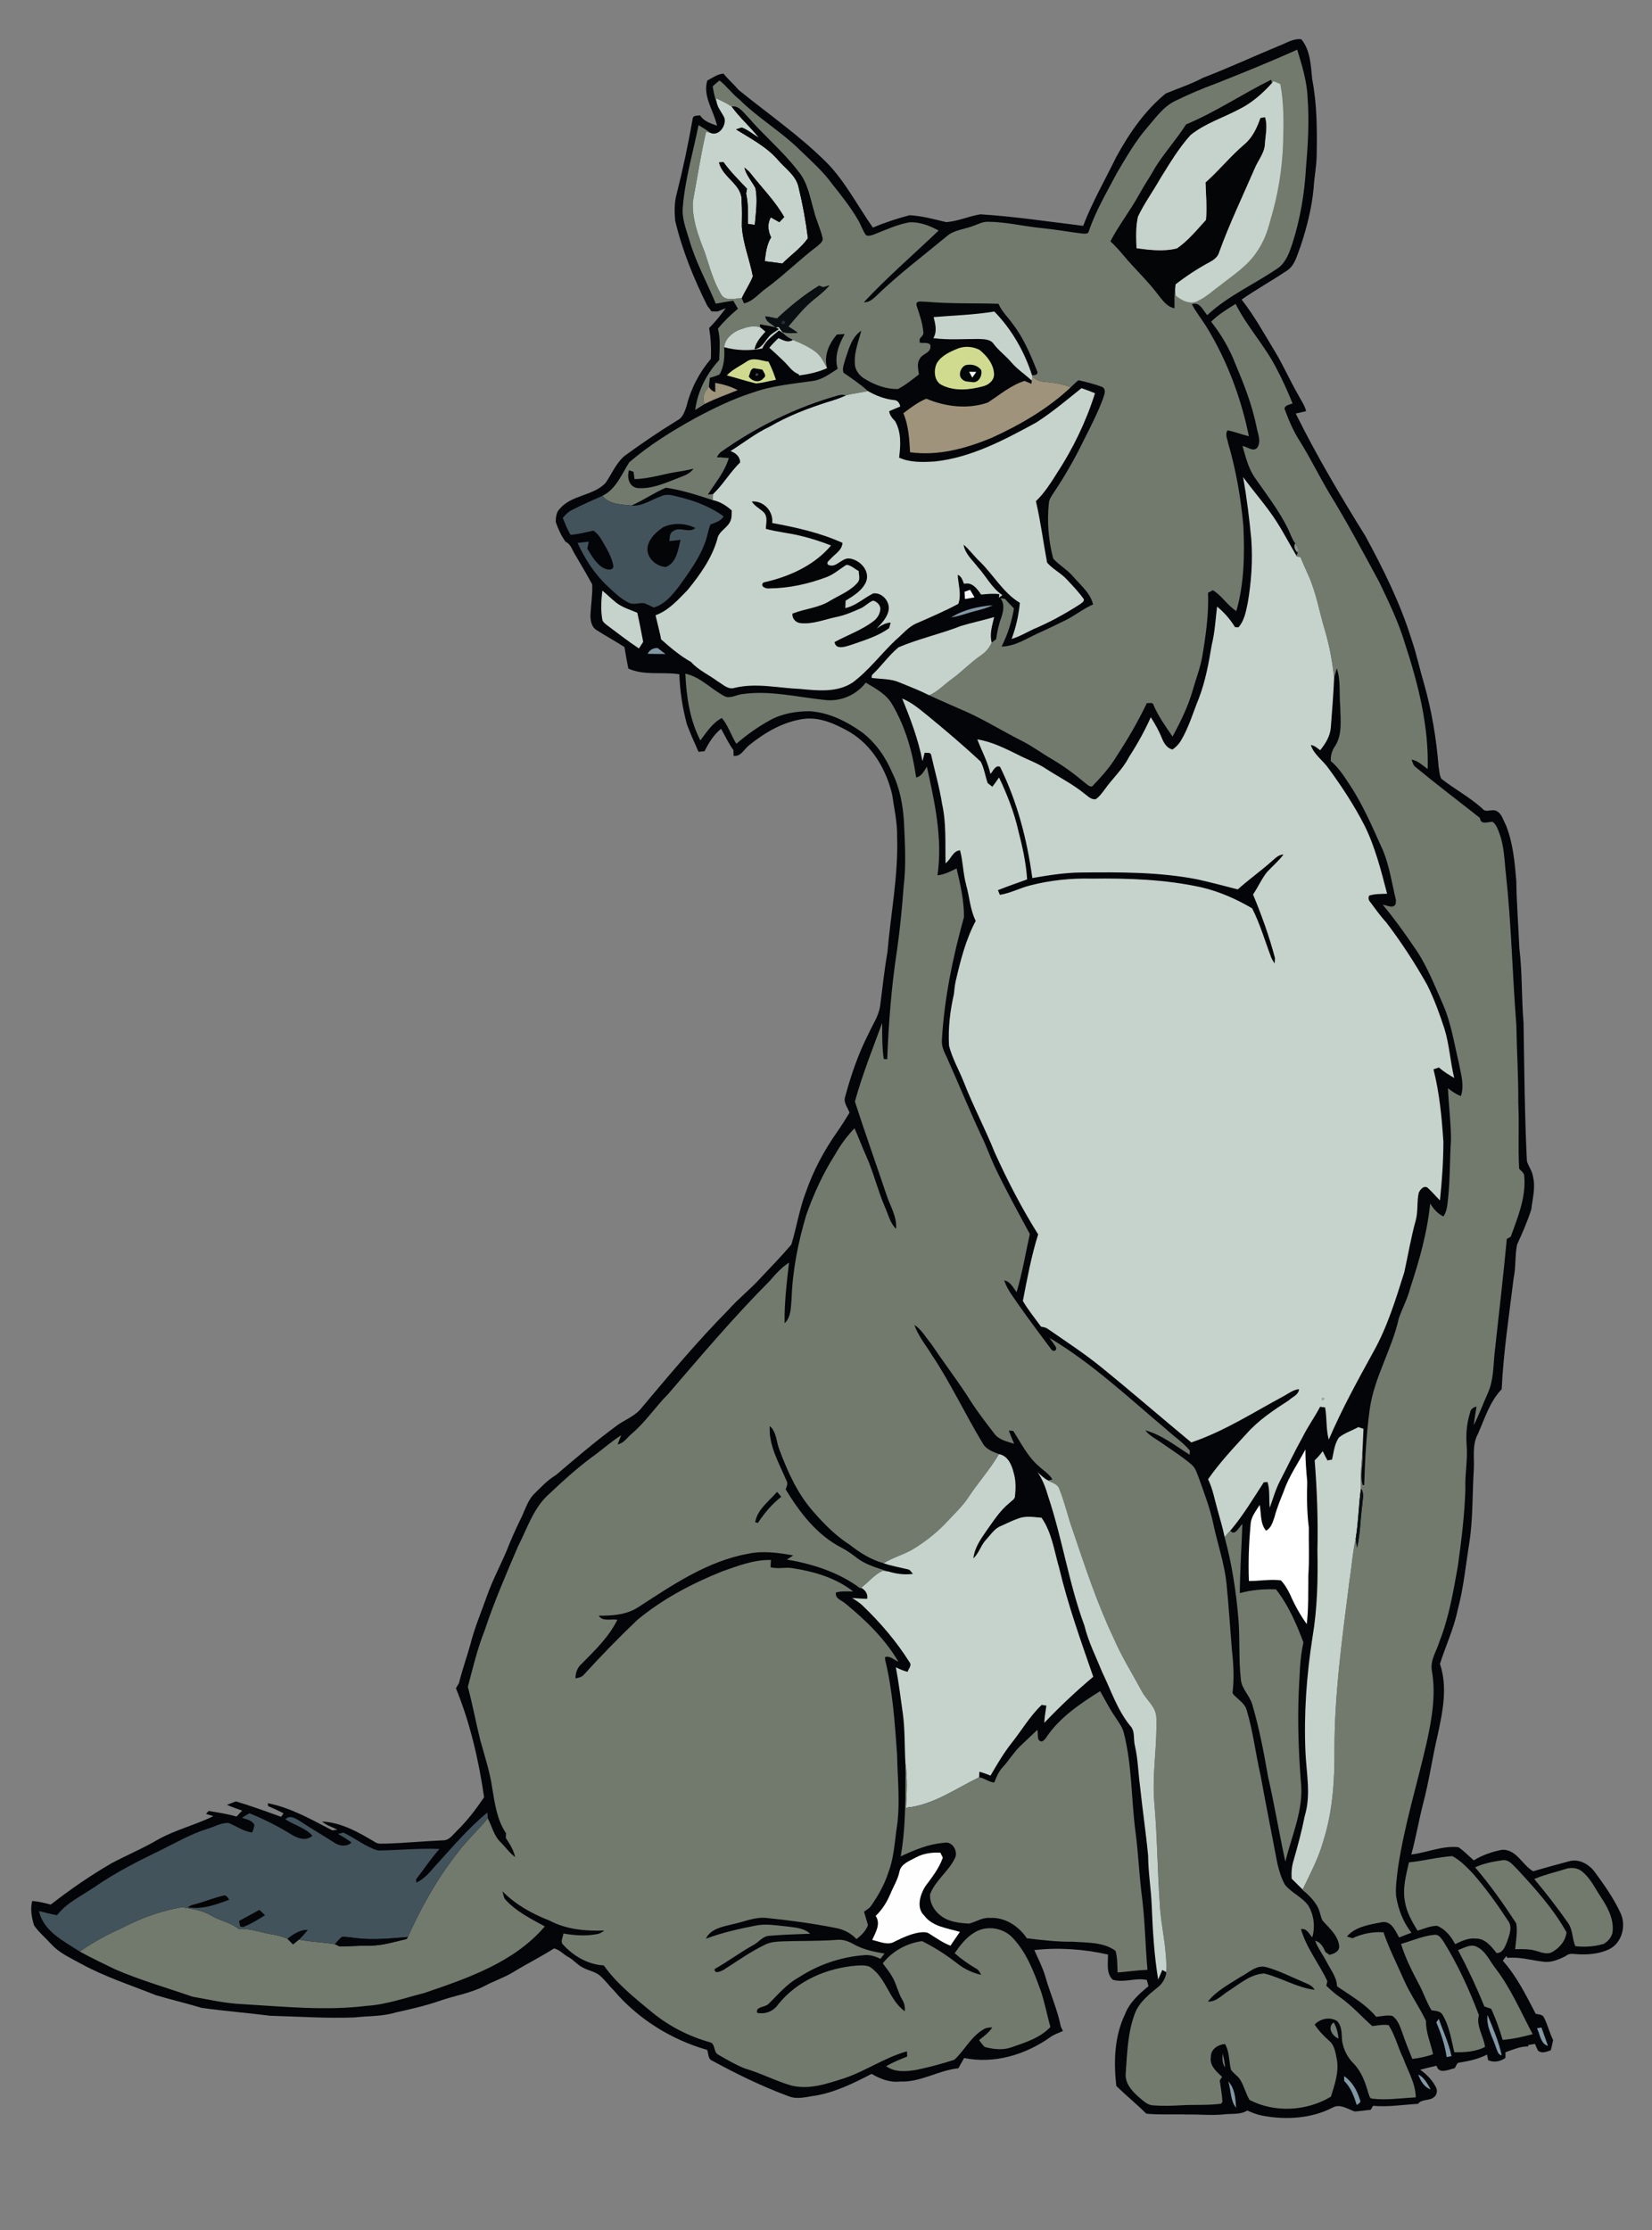 <?xml version="1.0" encoding="UTF-8" standalone="no"?>
<svg
   xmlns:dc="http://purl.org/dc/elements/1.1/"
   xmlns:cc="http://creativecommons.org/ns#"
   xmlns:rdf="http://www.w3.org/1999/02/22-rdf-syntax-ns#"
   xmlns:svg="http://www.w3.org/2000/svg"
   xmlns="http://www.w3.org/2000/svg"
   xmlns:sodipodi="http://sodipodi.sourceforge.net/DTD/sodipodi-0.dtd"
   xmlns:inkscape="http://www.inkscape.org/namespaces/inkscape"
   width="861pt"
   height="1162pt"
   viewBox="0 0 861 1162"
   version="1.1"
   id="svg2"
   inkscape:version="0.47pre4 r22446"
   sodipodi:docname="-akela.svg">
  <rect x="0" y="0" width="861" height="1162" fill="#808080" stroke="none"/>
  <defs
     id="defs140">
    <inkscape:perspective
       sodipodi:type="inkscape:persp3d"
       inkscape:vp_x="0 : 726.25 : 1"
       inkscape:vp_y="0 : 1000 : 0"
       inkscape:vp_z="1076.25 : 726.25 : 1"
       inkscape:persp3d-origin="538.125 : 484.16667 : 1"
       id="perspective144" />
  </defs>
  <sodipodi:namedview
     pagecolor="#ffffff"
     bordercolor="#666666"
     borderopacity="1"
     objecttolerance="10"
     gridtolerance="10"
     guidetolerance="10"
     inkscape:pageopacity="0"
     inkscape:pageshadow="2"
     inkscape:window-width="1280"
     inkscape:window-height="950"
     id="namedview138"
     showgrid="false"
     inkscape:zoom="0.64991394"
     inkscape:cx="335.50509"
     inkscape:cy="949.09351"
     inkscape:window-x="0"
     inkscape:window-y="25"
     inkscape:window-maximized="1"
     inkscape:current-layer="svg2" />
  <path
     fill="#030508"
     d=" M 666.10 24.09 C 670.09 22.68 673.80 19.92 678.24 20.46 C 683.05 26.36 683.14 34.13 683.91 41.34 C 686.44 54.41 686.47 67.79 686.24 81.05 C 686.12 86.72 684.97 92.30 684.66 97.95 C 683.70 108.28 681.12 118.39 677.88 128.21 C 676.02 132.85 675.00 138.48 670.38 141.27 C 662.71 146.36 654.67 150.85 647.11 156.10 C 653.82 164.64 659.03 174.21 664.67 183.47 C 668.98 190.65 672.32 198.35 676.52 205.60 C 677.97 208.46 679.97 211.09 680.74 214.26 C 678.93 214.69 677.12 215.09 675.32 215.48 C 686.19 237.51 698.78 258.62 711.71 279.48 C 721.07 296.73 729.86 314.44 735.68 333.24 C 738.26 340.68 739.85 348.40 742.10 355.93 C 746.15 370.12 748.60 384.74 749.78 399.43 C 750.19 401.53 750.15 403.92 751.21 405.80 C 758.10 411.21 765.94 415.35 772.49 421.24 C 774.34 423.88 777.56 421.25 779.99 422.60 C 782.83 424.05 783.44 427.51 784.91 430.07 C 788.56 439.25 789.45 449.23 790.27 458.99 C 790.43 470.69 791.38 482.36 791.86 494.06 C 793.44 507.00 792.95 520.04 794.05 533.01 C 794.44 557.01 794.62 581.03 795.80 605.00 C 796.58 607.79 798.60 610.12 798.96 613.07 C 800.42 618.72 798.73 624.45 798.11 630.09 C 796.13 636.44 793.43 642.50 790.68 648.54 C 789.49 654.23 790.13 660.15 788.91 665.86 C 786.56 685.17 783.58 704.44 782.66 723.88 C 776.44 730.33 773.82 739.22 770.25 747.25 C 767.09 752.99 768.51 759.77 768.11 766.02 C 767.31 778.65 767.74 791.38 765.79 803.92 C 763.89 815.65 762.81 827.55 759.68 839.06 C 757.70 848.72 753.42 857.69 750.48 867.05 C 754.58 879.05 751.92 891.90 749.33 903.93 C 746.47 915.93 744.84 928.19 741.63 940.11 C 739.42 948.81 737.94 957.68 735.55 966.34 C 743.79 965.35 751.77 961.61 760.17 962.56 C 763.05 964.53 765.45 967.11 768.11 969.38 C 772.64 966.62 777.76 964.84 782.95 963.87 C 790.43 963.63 793.33 971.80 799.06 975.07 C 805.27 973.26 811.52 971.54 817.78 969.87 C 822.95 968.35 828.29 971.48 831.27 975.59 C 836.31 982.42 841.21 989.44 844.76 997.18 C 847.57 1003.65 845.32 1012.34 838.80 1015.64 C 833.32 1018.29 827.09 1018.72 821.11 1018.23 C 819.28 1018.03 817.41 1017.95 815.98 1019.28 C 812.30 1021.15 808.25 1022.86 804.03 1022.17 C 797.91 1021.42 791.92 1019.58 785.68 1020.22 C 785.53 1019.99 785.22 1019.53 785.06 1019.30 C 784.61 1019.90 783.69 1021.08 783.23 1021.68 C 790.52 1029.82 795.37 1039.74 800.40 1049.36 C 801.89 1049.69 803.96 1049.62 804.69 1051.28 C 806.64 1055.04 807.54 1059.24 809.47 1063.02 C 809.13 1064.79 808.72 1066.57 808.28 1068.34 C 806.16 1069.08 803.49 1070.30 801.56 1068.46 C 800.93 1067.36 800.50 1066.19 800.03 1065.06 C 798.80 1065.25 797.57 1065.44 796.35 1065.63 L 796.63 1066.35 C 792.39 1066.23 788.54 1068.03 784.62 1069.38 C 784.62 1070.12 784.62 1071.61 784.61 1072.35 C 781.93 1074.18 778.60 1074.93 775.57 1073.49 C 775.44 1072.76 775.16 1071.32 775.03 1070.59 C 770.63 1072.86 765.84 1073.94 760.99 1074.71 C 759.22 1074.58 758.98 1076.63 758.16 1077.72 C 755.07 1078.33 749.96 1081.08 748.71 1076.43 C 745.85 1077.07 743.00 1077.71 740.19 1078.50 C 743.68 1080.99 746.78 1084.16 748.63 1088.09 C 749.16 1089.57 748.89 1091.62 747.54 1092.63 C 745.19 1094.96 741.13 1093.48 739.03 1096.27 C 731.23 1096.72 723.44 1098.01 715.61 1097.30 C 715.30 1097.83 714.69 1098.87 714.38 1099.39 C 711.57 1099.62 708.80 1100.11 705.99 1100.24 C 702.39 1099.00 698.30 1096.01 694.50 1098.26 C 683.36 1103.96 670.29 1104.72 658.14 1102.46 C 655.32 1101.96 652.65 1100.94 650.08 1099.73 C 646.47 1102.06 642.06 1101.25 638.01 1101.74 C 631.66 1102.42 625.31 1101.71 618.95 1101.83 C 611.79 1101.59 604.59 1102.07 597.45 1101.41 C 592.41 1096.39 586.89 1091.90 581.80 1086.95 C 580.37 1074.36 580.78 1061.14 586.36 1049.53 C 588.69 1043.43 593.68 1039.00 598.58 1034.94 C 598.36 1034.13 597.92 1032.52 597.70 1031.72 C 591.78 1030.38 585.71 1033.40 579.91 1031.57 C 576.44 1028.23 577.51 1022.80 577.47 1018.47 C 564.91 1015.65 551.88 1014.70 539.07 1016.14 C 541.12 1020.73 543.42 1025.23 544.86 1030.07 C 547.30 1038.76 551.10 1047.06 552.87 1055.94 C 553.24 1056.72 553.61 1057.52 553.97 1058.33 C 551.78 1059.31 549.46 1060.06 547.48 1061.46 C 534.63 1070.62 518.22 1075.62 502.50 1072.38 C 501.49 1074.15 500.46 1075.92 499.50 1077.73 C 489.01 1078.80 479.73 1085.18 468.99 1084.65 C 463.72 1085.26 458.71 1083.24 454.25 1080.65 C 444.96 1085.49 435.41 1090.20 424.98 1092.00 C 420.40 1092.59 415.58 1094.13 411.09 1092.33 C 397.24 1087.25 383.96 1080.73 371.02 1073.69 C 368.86 1072.79 369.34 1069.96 368.54 1068.16 C 349.80 1062.79 332.51 1052.04 319.88 1037.14 C 317.35 1034.64 315.30 1031.67 312.57 1029.38 C 310.02 1027.24 306.57 1026.87 303.74 1025.24 C 300.91 1023.89 299.03 1021.24 296.26 1019.80 C 293.66 1018.43 291.70 1015.95 288.76 1015.28 C 281.82 1019.71 274.43 1023.37 267.42 1027.68 C 262.79 1030.50 257.59 1032.18 252.81 1034.72 C 245.31 1038.69 236.80 1039.88 228.87 1042.70 C 221.43 1045.25 213.74 1046.98 206.07 1048.69 C 199.16 1050.81 191.87 1050.44 184.76 1051.24 C 170.15 1051.80 155.54 1050.77 140.93 1050.38 C 128.99 1048.86 116.98 1047.94 105.06 1046.25 C 97.17 1043.88 89.15 1041.98 81.24 1039.64 C 68.25 1034.48 54.89 1030.15 42.57 1023.46 C 37.12 1020.39 31.15 1017.89 26.84 1013.20 C 23.81 1009.89 20.35 1006.95 17.73 1003.28 C 16.52 999.14 15.68 994.82 16.78 990.56 C 20.08 990.79 23.28 991.63 26.48 992.43 C 36.48 984.62 46.98 977.39 57.95 971.01 C 66.04 966.67 74.56 963.15 82.47 958.48 C 91.60 953.42 101.86 950.94 111.19 946.37 C 110.23 946.07 108.32 945.48 107.37 945.18 C 107.83 944.66 108.30 944.15 108.76 943.65 C 113.63 944.47 118.54 945.19 123.29 946.58 C 124.26 945.53 125.23 944.50 126.19 943.46 C 123.53 942.50 120.84 941.63 118.28 940.46 C 119.84 939.85 121.40 939.27 122.96 938.68 C 130.92 941.02 138.70 943.90 146.50 946.71 C 146.93 946.08 147.36 945.46 147.79 944.86 C 145.15 943.53 142.48 942.26 139.75 941.12 C 139.71 940.74 139.61 939.98 139.57 939.60 C 151.61 941.97 162.43 948.18 173.20 953.78 C 173.87 953.69 175.19 953.50 175.85 953.40 C 173.15 952.03 170.17 951.16 167.84 949.17 C 178.10 949.61 187.33 955.03 195.94 960.16 C 197.48 960.99 199.32 960.58 201.00 960.68 C 210.97 960.36 220.91 959.40 230.86 958.96 C 234.14 959.08 235.95 956.04 238.08 954.07 C 243.48 948.79 248.09 942.75 252.31 936.51 C 249.48 917.13 245.05 897.91 237.63 879.73 C 238.15 878.81 238.67 877.90 239.22 877.01 C 240.87 870.27 243.22 863.74 245.10 857.07 C 247.27 848.36 250.80 840.07 253.79 831.63 C 257.06 822.31 261.97 813.70 265.49 804.49 C 267.50 799.57 269.76 794.76 272.09 790.00 C 273.81 786.18 275.14 782.05 277.97 778.86 C 281.72 775.21 285.26 771.26 289.80 768.57 C 299.84 760.02 309.89 751.43 320.50 743.57 C 324.63 740.23 329.93 738.52 333.58 734.56 C 348.49 716.82 363.37 699.01 379.66 682.50 C 384.97 676.50 391.38 671.60 396.70 665.60 C 402.01 659.96 407.44 654.41 412.45 648.49 C 415.23 639.35 416.65 629.81 420.12 620.88 C 423.95 609.91 429.48 599.55 436.15 590.04 C 438.48 586.71 440.65 583.28 442.76 579.81 C 441.80 577.06 439.37 574.45 440.52 571.38 C 443.57 560.07 447.41 548.90 452.77 538.45 C 454.90 533.73 458.03 529.31 458.72 524.06 C 459.97 514.74 460.89 505.38 462.53 496.12 C 464.21 476.10 468.25 456.22 467.56 436.04 C 467.73 428.62 466.02 421.36 464.99 414.06 C 461.92 401.00 454.55 388.36 442.78 381.40 C 435.59 377.35 427.58 373.57 419.10 374.58 C 408.38 375.98 398.71 381.60 390.44 388.32 C 387.81 390.29 386.19 394.46 382.32 393.82 C 382.30 393.08 382.28 391.61 382.26 390.87 C 379.70 387.42 377.95 383.47 375.82 379.77 C 371.96 382.86 369.38 387.10 367.19 391.45 C 366.14 391.56 365.10 391.66 364.07 391.76 C 361.92 386.98 359.79 382.18 357.95 377.28 C 355.73 368.82 354.33 360.10 354.07 351.35 C 345.24 349.92 335.87 352.18 327.49 348.38 C 326.71 344.66 326.11 340.91 325.45 337.17 C 320.60 334.03 315.51 331.27 310.65 328.15 C 308.09 326.36 307.65 322.94 307.75 320.05 C 308.03 314.88 308.87 309.72 308.66 304.53 C 305.77 299.21 302.67 294.00 299.60 288.78 C 298.18 286.48 297.45 283.45 294.74 282.29 C 292.51 279.13 290.88 275.63 289.64 271.98 C 289.68 269.45 289.93 266.72 291.93 264.91 C 298.16 257.77 309.22 258.43 315.62 251.64 C 318.87 246.94 321.04 241.35 325.51 237.57 C 334.44 231.04 343.60 224.82 353.03 219.03 C 355.86 217.68 356.81 214.49 357.78 211.76 C 359.99 202.69 364.42 194.15 370.46 187.05 C 370.78 181.64 370.44 176.22 369.59 170.88 C 372.83 167.74 375.60 164.19 378.26 160.57 C 376.83 161.14 375.41 161.71 374.00 162.31 C 373.21 162.30 371.63 162.28 370.84 162.26 C 370.15 161.30 369.45 160.36 368.70 159.46 C 361.61 145.25 355.56 130.46 351.89 114.97 C 351.51 110.43 351.39 105.83 352.58 101.39 C 355.90 88.34 358.69 75.16 361.00 61.91 C 361.17 59.91 363.45 60.39 364.87 60.09 C 366.80 63.23 370.42 64.33 373.70 65.50 C 372.04 57.67 366.19 50.37 368.61 42.00 C 371.33 40.57 373.87 38.61 377.05 38.36 C 379.55 41.38 382.50 43.98 385.05 46.95 C 400.51 59.48 417.03 70.85 431.13 85.00 C 440.74 94.94 447.02 107.38 454.94 118.59 C 461.14 115.94 467.59 113.86 474.10 112.14 C 480.55 112.52 486.81 114.23 493.06 115.73 C 499.22 115.37 504.94 112.61 511.02 111.67 C 528.93 112.82 546.71 115.52 564.52 117.69 C 569.27 105.30 575.94 93.76 581.75 81.85 C 588.47 69.53 596.61 57.68 607.55 48.73 C 614.00 46.03 620.71 43.91 626.89 40.57 C 640.13 35.50 653.01 29.53 666.10 24.09 Z"
     id="path6" />
  <path
     fill="#727a6d"
     d=" M 633.58 43.59 C 647.85 37.93 662.09 32.18 676.09 25.87 C 678.57 34.06 681.18 42.34 681.50 50.96 C 682.39 62.98 681.72 75.05 680.68 87.04 C 679.96 100.63 677.67 114.15 673.50 127.12 C 672.00 131.61 670.29 136.42 666.43 139.45 C 654.19 147.96 640.18 153.93 629.19 164.23 C 627.03 161.77 625.28 157.01 621.19 158.54 C 623.37 162.67 626.30 166.32 628.78 170.26 C 639.50 187.75 646.81 207.25 650.91 227.33 C 647.17 226.42 643.59 224.99 639.83 224.23 C 638.31 226.27 639.72 228.76 640.10 230.95 C 644.22 244.98 646.70 259.45 648.03 274.01 C 648.73 288.88 648.49 304.00 644.36 318.42 C 639.69 315.47 636.87 310.42 632.13 307.55 C 631.50 307.89 630.25 308.55 629.62 308.88 C 630.04 319.99 628.46 331.02 626.63 341.95 C 625.56 348.09 623.24 353.91 621.57 359.89 C 619.15 368.29 615.24 376.16 611.12 383.83 C 607.52 378.60 603.82 373.40 601.27 367.55 C 600.93 365.71 599.00 366.50 597.71 366.40 C 593.04 376.17 587.55 385.53 581.62 394.58 C 578.41 399.93 574.17 404.55 569.90 409.05 C 568.73 410.87 566.98 409.06 565.84 408.22 C 560.31 403.59 554.54 399.22 548.29 395.60 C 543.05 392.56 538.16 388.90 532.75 386.15 C 523.05 381.29 513.83 375.51 503.94 371.02 C 497.40 368.10 490.71 365.31 484.28 362.29 C 488.75 360.41 492.03 356.71 495.93 353.95 C 501.35 350.05 505.92 345.11 511.46 341.35 C 513.86 339.75 515.66 337.46 516.87 334.85 C 517.45 334.41 518.60 333.51 519.18 333.07 C 519.73 329.26 520.47 325.46 521.84 321.85 C 522.91 318.58 523.81 314.59 521.38 311.68 C 521.98 311.78 523.19 311.97 523.79 312.07 C 525.30 313.76 526.84 315.44 528.46 317.03 C 527.29 323.95 525.19 330.65 522.02 336.91 C 528.95 336.81 534.87 332.82 540.95 330.01 C 546.01 327.78 550.96 325.31 555.94 322.89 C 560.63 320.43 564.82 317.09 569.70 314.97 C 568.31 308.99 563.24 305.03 559.43 300.57 C 556.38 296.92 552.09 294.56 548.93 291.09 C 546.42 281.60 545.61 271.64 546.69 261.87 C 546.90 259.82 548.29 258.20 549.33 256.51 C 555.08 247.94 560.19 238.94 564.72 229.67 C 568.32 222.48 572.05 215.33 574.86 207.79 C 575.48 205.78 576.82 202.98 574.44 201.61 C 570.43 200.16 566.26 199.01 562.10 198.14 C 560.63 199.20 559.39 200.54 558.09 201.79 C 553.60 199.97 548.79 199.33 544.01 198.90 C 541.75 198.78 539.72 197.75 538.07 196.26 L 537.87 195.53 C 539.26 195.64 541.37 195.25 540.53 193.36 C 537.14 184.88 533.55 176.30 527.96 168.99 C 525.46 165.40 522.13 162.37 520.38 158.29 C 507.88 157.90 495.33 158.38 482.86 157.24 C 481.21 157.43 477.19 156.16 477.64 158.98 C 479.09 163.58 480.84 168.13 481.21 172.99 C 481.67 174.55 479.94 175.49 479.31 176.71 C 479.31 177.16 479.30 178.05 479.30 178.50 C 481.24 179.09 485.40 177.80 484.93 180.96 C 484.71 184.14 480.37 184.44 479.24 187.20 C 477.72 189.62 478.66 192.50 478.93 195.11 C 475.38 197.80 471.94 200.75 467.94 202.72 C 461.79 202.83 455.80 200.57 450.62 197.38 C 447.70 195.67 445.41 192.52 445.53 189.03 C 445.19 183.24 447.52 177.85 448.87 172.34 C 443.80 175.71 442.35 181.99 440.50 187.39 C 439.97 189.59 438.78 191.96 439.63 194.22 C 443.98 197.24 448.41 200.18 452.35 203.78 C 448.53 204.63 444.63 205.03 440.85 206.00 C 439.57 205.81 438.26 205.68 437.00 206.05 C 414.99 212.23 394.18 222.46 375.58 235.70 C 374.78 236.41 374.25 237.35 373.65 238.22 C 375.72 238.34 377.82 238.46 379.91 238.57 C 377.91 245.81 372.91 251.49 369.00 257.71 C 369.67 257.62 371.01 257.45 371.68 257.36 C 371.60 258.43 371.54 259.51 371.47 260.60 C 363.49 257.98 355.41 255.36 347.08 254.14 C 340.88 256.73 335.30 260.74 329.10 263.41 C 323.81 262.86 317.59 262.99 313.97 258.38 C 321.10 254.84 323.97 247.18 327.97 240.88 C 338.36 231.95 350.09 224.67 362.06 218.04 C 371.84 212.78 381.87 207.88 392.48 204.52 C 402.58 200.89 413.37 200.01 423.92 198.47 C 428.69 197.73 432.63 194.69 436.60 192.17 C 434.70 185.90 437.16 179.49 440.25 174.06 C 438.90 174.14 437.55 174.22 436.21 174.30 C 432.03 179.07 429.24 185.45 431.07 191.83 C 429.40 188.69 427.78 185.31 424.84 183.15 C 421.31 180.55 417.26 178.76 413.23 177.11 C 411.42 176.21 409.59 175.20 408.25 173.67 L 407.62 172.89 C 410.23 173.75 412.99 173.78 415.68 173.29 C 414.10 172.20 412.49 171.16 410.87 170.14 C 415.16 165.05 419.39 159.83 424.64 155.68 C 427.35 153.56 429.99 151.33 432.30 148.76 C 431.46 148.98 429.77 149.42 428.93 149.64 C 428.42 149.45 427.40 149.06 426.89 148.87 C 418.95 153.69 411.75 159.67 404.96 165.98 C 402.96 165.54 400.97 165.09 398.94 164.83 C 399.07 167.84 402.47 168.79 404.30 170.65 C 401.56 169.98 398.80 169.50 396.03 169.04 C 396.12 169.45 396.30 170.29 396.40 170.70 C 392.87 169.24 389.04 170.51 385.66 171.74 C 381.67 173.24 377.91 176.42 377.41 180.91 C 377.76 185.73 377.44 190.75 375.06 195.08 C 373.44 195.90 371.65 196.33 369.94 196.91 C 369.79 198.44 369.65 199.98 369.45 201.51 C 367.09 203.97 365.83 207.24 367.22 210.53 C 365.61 211.59 363.97 212.62 362.33 213.64 C 363.60 203.87 368.21 194.80 374.83 187.59 C 374.98 182.14 375.61 176.61 374.17 171.27 C 377.28 167.44 380.84 164.02 384.61 160.86 C 383.78 159.47 382.97 158.08 382.16 156.69 C 379.11 157.13 376.08 157.65 373.07 158.26 C 368.42 147.10 362.50 136.42 359.17 124.75 C 357.54 119.31 355.31 113.79 355.87 108.00 C 357.00 93.46 361.22 79.44 364.08 65.20 C 366.21 66.48 368.32 67.79 370.31 69.27 C 369.74 69.10 368.60 68.77 368.03 68.60 C 365.21 80.62 363.42 92.84 361.12 104.96 C 360.62 114.15 363.99 123.05 367.33 131.48 C 369.79 138.83 371.74 146.48 375.72 153.21 C 377.85 157.22 383.02 155.43 386.61 155.36 C 386.91 156.02 387.52 157.35 387.82 158.01 C 392.51 156.97 395.44 152.87 399.21 150.25 C 408.58 143.37 416.80 135.10 426.09 128.11 C 427.22 127.03 429.07 125.86 428.67 124.03 C 427.60 119.25 425.34 114.81 424.21 110.04 C 422.08 102.87 420.91 94.99 415.88 89.14 C 408.13 78.97 398.19 70.80 389.89 61.12 C 387.44 58.75 385.22 55.03 381.32 55.48 C 378.73 53.83 375.96 52.47 373.17 51.21 C 373.31 51.95 373.59 53.42 373.73 54.16 C 372.59 51.20 371.95 48.09 371.44 44.98 C 372.61 43.94 373.76 42.87 375.03 41.95 C 378.75 44.85 381.52 48.84 385.28 51.77 C 395.02 61.48 407.05 68.46 416.84 78.12 C 422.76 83.83 428.98 89.32 433.83 96.01 C 438.60 102.02 443.40 108.05 447.26 114.70 C 448.75 117.23 449.59 120.12 451.32 122.51 C 452.56 123.21 454.01 122.65 455.26 122.27 C 461.41 119.88 467.46 117.00 474.00 115.84 C 479.38 115.58 484.56 117.59 489.21 120.13 C 476.20 132.55 462.55 144.33 450.24 157.48 C 452.77 157.68 454.71 156.02 456.45 154.44 C 467.98 143.21 480.87 133.51 493.26 123.27 C 497.17 119.70 502.69 119.54 507.41 117.66 C 509.85 116.79 512.25 115.46 514.94 115.56 C 524.40 115.61 533.63 117.98 543.02 118.86 C 550.06 119.54 557.03 120.86 564.05 121.70 C 565.16 121.73 567.04 122.12 567.42 120.64 C 571.04 109.86 576.93 100.05 582.18 90.02 C 587.08 81.79 591.85 73.39 598.18 66.15 C 602.48 61.17 606.46 55.46 612.56 52.56 C 619.41 49.21 626.41 46.20 633.58 43.59 Z"
     id="path8" />
  <path
     fill="#040507"
     d=" M 618.16 64.82 C 633.62 58.39 647.56 48.89 662.56 41.53 C 662.65 41.98 662.82 42.90 662.91 43.35 C 658.04 48.71 652.51 53.64 645.98 56.87 C 637.51 61.41 628.04 64.30 620.49 70.42 C 614.38 77.17 609.72 85.08 604.91 92.76 C 601.08 99.54 596.45 105.86 593.11 112.90 C 591.88 118.27 592.15 123.87 592.35 129.34 C 599.28 130.29 606.60 131.18 613.44 129.41 C 619.27 125.38 623.81 119.76 628.55 114.56 C 629.10 108.09 628.53 101.55 628.30 95.07 C 635.32 88.82 641.24 81.46 648.39 75.34 C 652.73 71.78 655.10 66.64 656.89 61.46 C 657.50 61.36 658.72 61.15 659.33 61.04 C 660.77 65.61 659.55 70.34 659.28 74.98 C 659.09 79.81 655.64 83.58 653.90 87.90 C 647.67 102.31 640.86 116.47 635.49 131.24 C 634.90 133.78 632.75 135.38 630.58 136.55 C 624.31 139.92 618.33 143.83 612.71 148.19 C 612.65 148.84 612.54 150.14 612.48 150.79 C 611.98 154.05 612.13 157.35 612.14 160.64 C 608.66 160.02 606.43 157.16 604.36 154.58 C 598.78 146.96 591.82 140.53 585.76 133.32 C 583.57 130.65 581.21 128.14 578.74 125.74 C 583.10 117.33 589.02 109.84 593.59 101.55 C 596.25 96.64 599.44 92.05 602.15 87.18 C 607.01 79.39 613.24 72.56 618.16 64.82 Z"
     id="path10" />
  <path
     fill="#c6d3cc"
     d=" M 662.91 43.35 L 663.79 42.34 C 664.93 42.83 666.09 43.32 667.25 43.81 C 669.21 53.78 668.99 63.97 668.73 74.07 C 668.34 87.94 666.02 101.75 662.00 115.02 C 660.58 120.67 658.51 126.21 655.15 131.00 C 650.34 138.49 642.67 143.32 635.83 148.75 C 632.09 151.44 628.69 154.69 624.50 156.68 C 620.65 159.03 615.75 156.54 612.79 154.02 C 612.71 153.21 612.56 151.60 612.48 150.79 C 612.54 150.14 612.65 148.84 612.71 148.19 C 618.33 143.83 624.31 139.92 630.58 136.55 C 632.75 135.38 634.90 133.78 635.49 131.24 C 640.86 116.47 647.67 102.31 653.90 87.90 C 655.64 83.58 659.09 79.81 659.28 74.98 C 659.55 70.34 660.77 65.61 659.33 61.04 C 658.72 61.15 657.50 61.36 656.89 61.46 C 655.10 66.64 652.73 71.78 648.39 75.34 C 641.24 81.46 635.32 88.82 628.30 95.07 C 628.53 101.55 629.10 108.09 628.55 114.56 C 623.81 119.76 619.27 125.38 613.44 129.41 C 606.60 131.18 599.28 130.29 592.35 129.34 C 592.15 123.87 591.88 118.27 593.11 112.90 C 596.45 105.86 601.08 99.54 604.91 92.76 C 609.72 85.08 614.38 77.17 620.49 70.42 C 628.04 64.30 637.51 61.41 645.98 56.87 C 652.51 53.64 658.04 48.71 662.91 43.35 Z"
     id="path12" />
  <path
     fill="#c6d3cc"
     d=" M 373.17 51.21 C 375.96 52.47 378.73 53.83 381.32 55.48 C 385.53 61.34 391.06 66.07 395.50 71.74 C 392.55 70.07 389.95 67.74 386.75 66.52 C 385.66 66.59 384.67 67.14 383.66 67.46 C 391.30 72.23 399.55 76.46 405.52 83.39 C 409.38 87.89 414.98 91.50 416.24 97.67 C 418.35 106.38 419.98 115.24 421.08 124.14 C 417.48 129.28 412.14 132.91 407.74 137.34 C 404.69 136.88 401.63 136.46 398.56 136.11 C 399.09 131.85 399.56 127.42 401.89 123.69 C 400.25 120.32 399.82 116.62 401.73 113.25 C 403.22 114.08 404.69 114.92 406.18 115.77 C 407.02 114.88 407.86 114.00 408.70 113.12 C 403.90 104.60 396.88 97.72 390.95 90.05 C 390.08 89.02 389.01 88.17 387.98 87.33 C 388.94 91.37 391.83 94.45 393.74 98.01 C 394.96 104.35 393.91 110.83 393.41 117.20 C 392.20 117.02 390.99 116.84 389.80 116.66 C 389.88 111.38 390.01 106.04 388.85 100.85 C 389.00 100.02 389.16 99.19 389.33 98.36 C 385.10 93.87 380.68 89.52 377.06 84.50 C 376.49 84.53 375.34 84.60 374.76 84.64 C 376.60 92.65 387.02 96.07 386.52 104.88 C 386.82 109.25 386.71 113.64 386.64 118.02 C 387.21 126.93 390.75 135.31 392.39 144.01 C 390.84 147.97 388.37 151.49 386.61 155.36 C 383.02 155.43 377.85 157.22 375.72 153.21 C 371.74 146.48 369.79 138.83 367.33 131.48 C 363.99 123.05 360.62 114.15 361.12 104.96 C 363.42 92.84 365.21 80.62 368.03 68.60 C 368.60 68.77 369.74 69.10 370.31 69.27 C 374.75 71.16 378.69 65.36 377.54 61.39 C 376.39 58.91 374.52 56.81 373.73 54.16 C 373.59 53.42 373.31 51.95 373.17 51.21 Z"
     id="path14" />
  <path
     fill="#030507"
     d=" M 381.32 55.48 C 385.22 55.03 387.44 58.75 389.89 61.12 C 398.19 70.80 408.13 78.97 415.88 89.14 C 420.91 94.99 422.08 102.87 424.21 110.04 C 425.34 114.81 427.60 119.25 428.67 124.03 C 429.07 125.86 427.22 127.03 426.09 128.11 C 416.80 135.10 408.58 143.37 399.21 150.25 C 395.44 152.87 392.51 156.97 387.82 158.01 C 387.52 157.35 386.91 156.02 386.61 155.36 C 388.37 151.49 390.84 147.97 392.39 144.01 C 390.75 135.31 387.21 126.93 386.64 118.02 C 386.71 113.64 386.82 109.25 386.52 104.88 C 387.02 96.07 376.60 92.65 374.76 84.64 C 375.34 84.60 376.49 84.53 377.06 84.50 C 380.68 89.52 385.10 93.87 389.33 98.36 C 389.16 99.19 389.00 100.02 388.85 100.85 C 390.01 106.04 389.88 111.38 389.80 116.66 C 390.99 116.84 392.20 117.02 393.41 117.20 C 393.91 110.83 394.96 104.35 393.74 98.01 C 391.83 94.45 388.94 91.37 387.98 87.33 C 389.01 88.17 390.08 89.02 390.95 90.05 C 396.88 97.72 403.90 104.60 408.70 113.12 C 407.86 114.00 407.02 114.88 406.18 115.77 C 404.69 114.92 403.22 114.08 401.73 113.25 C 399.82 116.62 400.25 120.32 401.89 123.69 C 399.56 127.42 399.09 131.85 398.56 136.11 C 401.63 136.46 404.69 136.88 407.74 137.34 C 412.14 132.91 417.48 129.28 421.08 124.14 C 419.98 115.24 418.35 106.38 416.24 97.67 C 414.98 91.50 409.38 87.89 405.52 83.39 C 399.55 76.46 391.30 72.23 383.66 67.46 C 384.67 67.14 385.66 66.59 386.75 66.52 C 389.95 67.74 392.55 70.07 395.50 71.74 C 391.06 66.07 385.53 61.34 381.32 55.48 Z"
     id="path16" />
  <path
     fill="#0a0f12"
     d=" M 404.96 165.98 C 411.75 159.67 418.95 153.69 426.89 148.87 C 427.40 149.06 428.42 149.45 428.93 149.64 C 429.77 149.42 431.46 148.98 432.30 148.76 C 429.99 151.33 427.35 153.56 424.64 155.68 C 419.39 159.83 415.16 165.05 410.87 170.14 C 412.49 171.16 414.10 172.20 415.68 173.29 C 412.99 173.78 410.23 173.75 407.62 172.89 C 407.00 172.10 406.41 171.29 405.85 170.46 C 405.46 170.51 404.69 170.60 404.30 170.65 C 402.47 168.79 399.07 167.84 398.94 164.83 C 400.97 165.09 402.96 165.54 404.96 165.98 Z"
     id="path18" />
  <path
     fill="#727a6d"
     d=" M 631.23 167.62 C 634.96 163.86 639.54 161.15 643.98 158.34 C 649.77 169.96 658.74 179.57 664.78 191.04 C 668.13 197.25 671.04 203.70 673.68 210.25 C 672.14 210.86 669.99 210.98 669.42 212.85 C 671.65 218.90 674.13 224.91 677.72 230.31 C 682.98 238.83 687.40 247.82 692.48 256.44 C 701.88 271.68 710.28 287.51 718.82 303.25 C 723.88 313.80 728.99 324.39 732.34 335.63 C 739.20 356.61 744.74 378.50 744.09 400.72 C 741.43 398.86 739.03 396.36 735.70 395.81 C 736.20 397.07 736.45 398.58 737.55 399.52 C 748.61 408.66 760.08 417.33 771.34 426.23 C 771.68 430.02 775.40 428.23 777.91 428.22 C 779.91 429.66 780.66 432.15 781.50 434.35 C 784.01 441.11 784.04 448.40 784.87 455.47 C 787.72 481.62 788.24 507.93 790.30 534.14 C 790.52 547.77 791.43 561.39 791.31 575.02 C 791.89 586.35 791.09 597.68 791.76 609.01 C 792.81 610.18 794.49 611.19 794.42 612.99 C 795.40 623.95 791.00 634.35 787.38 644.45 C 786.87 644.72 785.84 645.28 785.33 645.55 C 783.51 665.06 781.22 684.53 779.08 704.01 C 778.23 711.40 778.55 719.17 775.38 726.07 C 772.90 731.56 770.87 737.26 768.08 742.61 C 768.46 739.37 769.06 736.17 769.54 732.96 C 767.80 733.30 766.44 734.29 766.18 736.10 C 764.46 741.55 763.96 747.31 764.39 753.00 C 765.05 760.69 763.40 768.31 763.74 776.00 C 763.34 789.43 761.65 802.79 759.81 816.10 C 757.47 829.26 755.22 842.56 750.33 855.07 C 748.81 860.26 745.18 865.15 746.31 870.81 C 748.47 883.24 746.21 895.84 743.57 908.00 C 738.58 929.82 731.88 951.27 728.59 973.45 C 728.04 978.27 727.24 983.12 727.63 987.99 C 728.76 994.87 731.25 1001.63 735.67 1007.11 C 733.49 1007.90 731.33 1008.74 729.19 1009.59 C 727.22 1006.08 725.09 1000.62 720.06 1001.64 C 713.73 1002.90 706.45 1003.89 702.01 1009.08 C 702.73 1009.30 704.19 1009.75 704.91 1009.97 C 709.94 1007.60 715.50 1006.50 721.06 1006.88 C 723.92 1015.30 728.00 1023.22 731.55 1031.36 C 734.81 1038.91 739.68 1045.63 743.21 1053.05 C 743.06 1059.08 745.70 1064.62 746.89 1070.43 C 743.39 1071.66 739.76 1072.46 736.07 1072.85 C 734.25 1068.34 732.41 1063.83 730.88 1059.22 C 729.70 1056.03 728.59 1052.44 725.65 1050.44 C 722.87 1049.87 720.02 1050.70 717.25 1050.92 C 711.66 1044.18 703.92 1039.94 696.85 1035.02 C 696.70 1030.30 693.60 1026.54 691.55 1022.52 C 689.63 1018.70 686.93 1015.31 685.45 1011.28 C 688.37 1012.02 689.71 1014.67 690.83 1017.18 C 691.35 1017.54 692.39 1018.27 692.92 1018.63 C 695.22 1018.03 698.15 1016.96 697.96 1014.04 C 697.39 1008.46 692.68 1004.64 689.22 1000.67 C 688.12 998.33 687.91 995.65 686.60 993.40 C 684.68 989.99 681.84 987.21 678.83 984.77 L 678.91 984.60 C 682.81 976.42 687.15 968.38 689.60 959.61 C 694.55 944.23 695.61 927.98 695.51 911.94 C 695.46 882.53 699.59 853.38 703.25 824.26 C 704.44 816.73 704.94 809.10 706.59 801.64 C 706.74 803.26 706.99 804.89 707.27 806.51 C 709.04 799.12 708.96 791.48 710.01 783.98 C 710.11 781.35 711.12 778.43 709.56 776.05 L 709.30 775.76 C 708.95 769.37 709.45 762.98 710.06 756.63 C 710.76 762.32 708.59 768.24 710.15 773.75 C 710.36 773.79 710.78 773.87 710.99 773.91 C 711.40 760.56 712.13 747.19 713.93 733.96 C 716.35 717.51 725.46 703.13 729.03 687.01 C 730.89 681.61 733.68 676.56 735.05 670.99 C 739.75 656.73 743.90 642.17 745.38 627.19 C 747.15 629.91 749.28 632.47 752.30 633.87 C 754.26 630.98 754.38 627.42 754.75 624.09 C 755.79 614.11 755.57 604.06 756.22 594.06 C 756.23 585.04 755.06 576.07 754.65 567.07 C 756.69 568.73 758.93 570.16 761.38 571.17 C 763.38 565.49 761.34 559.59 760.36 553.94 C 757.89 543.80 756.38 533.35 752.21 523.71 C 747.68 513.52 743.69 502.96 737.23 493.78 C 732.01 486.13 726.64 478.57 720.70 471.47 C 722.91 471.61 726.09 473.78 727.41 471.00 C 727.45 470.51 727.52 469.54 727.56 469.05 C 725.44 460.41 724.23 451.48 720.81 443.20 C 715.30 430.99 710.05 418.54 702.45 407.44 C 699.91 403.51 697.21 399.61 693.59 396.59 C 693.47 393.78 694.15 391.08 695.81 388.80 C 699.77 382.63 698.60 375.02 698.50 368.09 C 697.90 361.49 698.88 354.68 696.73 348.29 C 696.23 349.89 695.80 351.51 695.34 353.12 C 694.37 344.77 692.94 336.45 690.51 328.40 C 687.67 318.98 686.06 309.16 682.06 300.11 C 680.60 296.87 679.11 293.64 677.79 290.34 C 677.25 290.23 676.15 290.02 675.61 289.91 L 675.71 289.60 C 675.88 289.18 676.21 288.33 676.38 287.90 C 677.49 286.19 676.14 284.46 675.06 283.16 C 673.37 280.93 672.55 278.21 671.36 275.71 C 666.57 265.92 659.80 257.31 653.65 248.39 C 650.50 243.53 649.14 237.85 647.57 232.37 C 649.98 232.75 653.15 235.63 655.24 233.33 C 657.58 229.90 655.42 225.78 654.83 222.15 C 652.56 211.05 648.47 200.46 644.04 190.07 C 640.99 181.95 636.56 174.44 631.23 167.62 Z"
     id="path20" />
  <path
     fill="#c6d3cc"
     d=" M 486.59 165.23 C 497.13 164.34 507.77 164.09 518.23 162.33 C 527.30 171.61 533.92 183.22 537.87 195.53 L 538.07 196.26 C 537.99 196.79 537.84 197.85 537.77 198.38 C 534.33 195.13 530.29 192.53 527.19 188.92 C 524.29 185.44 520.52 182.79 517.82 179.13 C 516.08 176.61 512.73 176.78 510.03 176.63 C 502.16 176.60 494.26 177.26 486.42 176.19 C 488.54 172.84 487.50 168.79 486.59 165.23 Z"
     id="path22" />
  <path
     fill="#3f4447"
     d=" M 410.29 165.25 C 410.79 165.76 410.79 165.76 410.29 165.25 Z"
     id="path24" />
  <path
     fill="#2b2d35"
     d=" M 408.25 167.01 C 409.53 167.65 409.51 168.33 408.18 169.05 C 406.90 168.41 406.92 167.73 408.25 167.01 Z"
     id="path26" />
  <path
     fill="#020406"
     d=" M 396.03 169.04 C 398.80 169.50 401.56 169.98 404.30 170.65 C 404.72 170.85 405.57 171.27 405.99 171.48 C 404.18 172.79 402.08 173.78 400.65 175.55 C 398.49 178.05 396.96 181.60 393.22 182.00 C 393.98 178.31 396.52 175.51 398.94 172.80 C 398.08 172.11 397.23 171.41 396.40 170.70 C 396.30 170.29 396.12 169.45 396.03 169.04 Z"
     id="path28" />
  <path
     fill="#c7d2cc"
     d=" M 385.66 171.74 C 389.04 170.51 392.87 169.24 396.40 170.70 C 397.23 171.41 398.08 172.11 398.94 172.80 C 396.52 175.51 393.98 178.31 393.22 182.00 C 396.96 181.60 398.49 178.05 400.65 175.55 C 402.08 173.78 404.18 172.79 405.99 171.48 C 405.57 171.27 404.72 170.85 404.30 170.65 C 404.69 170.60 405.46 170.51 405.85 170.46 C 406.41 171.29 407.00 172.10 407.62 172.89 L 408.25 173.67 C 407.69 173.29 406.58 172.54 406.02 172.17 C 402.78 174.95 399.01 177.47 397.33 181.58 C 390.73 182.91 383.91 182.70 377.41 180.91 C 377.91 176.42 381.67 173.24 385.66 171.74 Z"
     id="path30" />
  <path
     fill="#c6d3cc"
     d=" M 400.95 181.21 C 402.42 179.43 404.04 177.78 405.71 176.18 C 408.07 177.24 410.71 178.85 413.23 177.11 C 417.26 178.76 421.31 180.55 424.84 183.15 C 427.78 185.31 429.40 188.69 431.07 191.83 C 426.43 193.92 421.45 195.03 416.41 195.63 L 416.34 195.03 C 412.99 193.86 411.07 190.70 408.62 188.34 C 406.10 185.92 403.57 183.52 400.95 181.21 Z"
     id="path32" />
  <path
     fill="#d0db8f"
     d=" M 499.34 181.56 C 502.94 180.21 507.19 180.55 510.56 182.35 C 514.41 185.46 517.90 189.82 518.09 194.97 C 518.16 198.36 515.01 200.79 511.95 201.39 C 505.27 203.19 497.65 203.91 491.25 200.83 C 486.82 198.99 486.41 193.07 488.27 189.23 C 490.69 185.23 495.18 183.25 499.34 181.56 Z"
     id="path34" />
  <path
     fill="#cfda8f"
     d=" M 389.27 188.32 C 392.69 185.99 396.86 188.04 400.55 188.46 C 402.12 191.48 403.30 194.67 404.41 197.88 C 400.92 198.51 397.48 199.58 393.94 199.79 C 388.84 198.59 383.85 196.92 378.78 195.62 C 381.75 192.49 385.73 190.71 389.27 188.32 Z"
     id="path36" />
  <path
     fill="#010609"
     d=" M 503.21 190.29 C 506.14 189.53 509.44 190.28 511.35 192.75 C 512.18 195.43 510.19 199.46 507.04 199.15 C 505.16 198.81 502.83 199.13 501.43 197.59 C 499.11 195.63 500.69 191.33 503.21 190.29 Z"
     id="path38" />
  <path
     fill="#030406"
     d=" M 390.22 196.15 C 391.01 194.72 390.91 192.32 392.85 191.88 C 394.35 192.06 395.85 192.35 397.36 192.62 C 397.97 193.99 399.83 195.77 398.00 197.00 C 395.87 199.73 391.93 198.81 390.22 196.15 Z"
     id="path40" />
  <path
     fill="#f5f6f8"
     d=" M 505.09 193.73 C 506.34 193.72 507.59 193.74 508.85 193.78 C 508.16 194.79 507.43 195.77 506.73 196.76 C 506.18 195.74 505.64 194.74 505.09 193.73 Z"
     id="path42" />
  <path
     fill="#46494f"
     d=" M 394.08 194.52 C 397.42 194.62 392.57 197.51 394.08 194.52 Z"
     id="path44" />
  <path
     fill="#9f937c"
     d=" M 538.07 196.26 C 539.72 197.75 541.75 198.78 544.01 198.90 C 548.79 199.33 553.60 199.97 558.09 201.79 C 546.15 212.98 531.80 221.32 516.97 228.09 C 503.55 233.68 488.96 237.68 474.32 235.66 C 473.91 228.76 473.56 221.77 470.82 215.32 C 474.61 212.49 478.38 209.53 482.81 207.75 C 492.79 212.00 504.46 213.36 514.85 209.76 C 521.04 205.73 526.85 200.74 534.01 198.47 C 535.18 198.98 536.38 199.50 537.57 200.01 C 537.62 199.60 537.72 198.79 537.77 198.38 C 537.84 197.85 537.99 196.79 538.07 196.26 Z"
     id="path46" />
  <path
     fill="#9f947c"
     d=" M 372.75 199.49 C 376.80 200.25 380.84 201.28 384.46 203.30 C 378.67 205.60 372.80 207.74 367.22 210.53 C 365.83 207.24 367.09 203.97 369.45 201.51 C 370.17 202.88 371.28 203.88 372.81 204.24 C 372.80 202.65 372.78 201.07 372.75 199.49 Z"
     id="path48" />
  <path
     fill="#c6d3cc"
     d=" M 540.14 220.13 C 548.41 214.79 555.98 208.44 563.64 202.27 C 566.02 203.06 568.37 203.95 570.70 204.91 C 566.05 219.68 559.24 233.77 550.77 246.72 C 547.54 251.80 544.31 256.98 539.91 261.14 C 542.36 271.70 543.74 282.51 545.73 293.17 C 548.72 296.61 552.97 298.62 556.05 301.98 C 559.15 305.28 562.31 308.57 564.91 312.28 C 565.07 313.50 563.71 314.16 562.93 314.83 C 555.22 319.77 547.18 324.25 538.72 327.79 C 534.92 329.57 531.29 331.76 527.23 332.93 C 529.51 326.89 530.93 320.55 531.54 314.13 C 522.99 309.00 517.99 299.90 511.03 292.98 C 507.90 290.11 505.44 286.57 502.22 283.80 C 502.90 288.52 506.81 291.81 509.56 295.43 C 513.95 300.19 516.94 306.52 522.43 310.08 C 521.82 310.54 521.22 311.00 520.62 311.47 L 520.83 309.64 C 517.67 309.15 514.50 309.55 511.35 309.82 C 509.27 306.79 506.69 303.12 502.43 304.23 C 501.65 302.45 501.21 300.26 499.15 299.53 C 499.37 304.49 501.27 309.92 499.45 314.66 C 492.43 318.42 485.08 321.58 477.78 324.76 C 473.32 326.64 470.32 330.61 466.68 333.63 C 459.14 340.81 452.82 349.33 444.44 355.61 C 436.34 361.00 426.15 359.87 416.98 358.99 C 405.62 358.53 394.11 355.70 382.83 358.44 C 379.42 359.53 376.72 356.56 374.02 355.02 C 369.44 351.60 363.99 349.24 360.15 344.93 C 354.44 341.76 349.41 337.47 344.55 333.15 C 344.45 332.61 344.25 331.53 344.15 330.99 C 343.26 327.53 342.54 324.04 341.66 320.59 C 348.51 318.12 353.42 312.49 358.37 307.44 C 364.83 299.51 370.98 290.97 373.82 281.01 C 374.54 276.55 379.66 275.03 380.92 270.87 C 381.47 269.30 381.27 267.60 381.37 265.98 C 378.52 263.46 375.26 261.35 371.47 260.60 C 371.54 259.51 371.60 258.43 371.68 257.36 C 376.90 252.36 380.50 245.96 385.71 240.94 C 385.56 237.80 383.35 236.01 380.58 235.07 C 387.46 230.76 393.86 225.65 401.27 222.19 C 410.71 216.69 420.96 212.76 431.35 209.44 C 434.58 208.49 437.80 207.47 440.85 206.00 C 444.63 205.03 448.53 204.63 452.35 203.78 C 456.51 206.17 461.02 207.90 465.81 208.45 C 467.77 208.45 468.87 210.05 469.21 211.81 C 467.29 212.63 465.36 213.45 463.44 214.25 C 463.67 216.41 465.10 217.96 466.52 219.48 C 469.82 225.22 469.42 232.11 468.60 238.45 C 474.36 241.12 480.93 240.83 487.12 240.48 C 506.24 238.45 523.52 229.18 540.14 220.13 Z"
     id="path50" />
  <path
     fill="#020509"
     d=" M 437.00 206.05 C 438.26 205.68 439.57 205.81 440.85 206.00 C 437.80 207.47 434.58 208.49 431.35 209.44 C 420.96 212.76 410.71 216.69 401.27 222.19 C 393.86 225.65 387.46 230.76 380.58 235.07 C 383.35 236.01 385.56 237.80 385.71 240.94 C 380.50 245.96 376.90 252.36 371.68 257.36 C 371.01 257.45 369.67 257.62 369.00 257.71 C 372.91 251.49 377.91 245.81 379.91 238.57 C 377.82 238.46 375.72 238.34 373.65 238.22 C 374.25 237.35 374.78 236.41 375.58 235.70 C 394.18 222.46 414.99 212.23 437.00 206.05 Z"
     id="path52" />
  <path
     fill="#040507"
     d=" M 353.00 245.86 C 355.86 245.47 358.67 244.85 361.49 244.24 C 359.93 246.26 357.68 247.52 355.31 248.36 C 347.78 251.16 340.14 255.09 331.88 254.28 C 327.68 253.33 326.74 248.66 327.81 245.04 C 328.41 245.24 329.61 245.63 330.20 245.83 C 330.36 247.10 330.53 248.37 330.70 249.64 C 338.29 249.53 345.55 247.02 353.00 245.86 Z"
     id="path54" />
  <path
     fill="#c6d3cc"
     d=" M 647.90 248.58 C 653.53 256.37 660.02 263.52 665.22 271.63 C 668.98 277.46 672.16 283.64 675.71 289.60 L 675.61 289.91 C 676.15 290.02 677.25 290.23 677.79 290.34 C 679.11 293.64 680.60 296.87 682.06 300.11 C 686.06 309.16 687.67 318.98 690.51 328.40 C 692.94 336.45 694.37 344.77 695.34 353.12 C 694.94 361.76 694.29 370.41 693.61 379.04 C 693.30 383.59 690.82 387.48 688.06 390.94 C 686.55 389.85 685.14 388.40 683.18 388.24 C 684.85 393.31 689.60 396.26 692.51 400.53 C 699.36 409.88 705.75 419.62 711.06 429.95 C 716.70 441.24 719.77 453.54 722.94 465.70 C 719.82 465.85 716.63 465.71 713.63 466.66 C 713.03 467.75 713.22 468.99 714.05 469.90 C 716.76 473.50 719.33 477.22 722.41 480.53 C 730.32 490.90 737.46 501.86 743.84 513.24 C 747.46 520.53 750.27 528.20 752.79 535.94 C 755.42 544.34 755.82 553.19 757.93 561.71 C 755.14 560.08 752.36 558.41 749.96 556.24 C 749.25 556.48 747.83 556.97 747.11 557.21 C 750.25 569.55 751.44 582.28 752.27 594.96 C 752.27 605.16 751.53 615.35 750.48 625.50 C 748.24 623.29 746.24 620.85 743.89 618.76 C 741.79 617.73 740.36 619.81 739.46 621.38 C 738.35 626.12 739.18 631.11 737.88 635.84 C 735.39 644.77 733.89 653.93 731.89 662.97 C 727.40 677.20 723.02 691.63 715.64 704.69 C 707.45 719.60 699.21 734.52 692.54 750.19 C 691.03 744.69 691.65 738.94 690.62 733.38 C 689.97 733.30 688.67 733.13 688.02 733.04 C 685.18 738.47 681.56 743.44 678.85 748.94 C 674.74 756.26 671.18 763.87 667.30 771.32 C 664.89 775.85 663.52 780.81 661.80 785.62 C 661.23 781.17 661.97 776.59 660.63 772.26 C 660.14 772.29 659.15 772.37 658.66 772.41 C 653.08 780.96 647.84 789.81 641.20 797.61 C 640.22 798.73 639.23 799.83 638.25 800.96 C 637.33 796.18 635.84 791.55 634.59 786.86 C 633.05 781.47 632.11 775.87 629.63 770.80 C 635.61 762.23 642.77 754.56 649.84 746.89 C 656.04 739.94 663.87 734.73 671.65 729.72 C 673.55 727.90 676.84 726.88 677.03 723.86 C 674.13 724.16 671.78 725.92 669.35 727.33 C 653.42 735.84 638.10 745.84 620.87 751.62 C 605.12 738.56 589.65 725.16 573.77 712.26 C 565.03 705.19 555.61 699.04 546.38 692.65 C 545.29 691.78 543.91 691.48 542.58 691.32 C 539.38 686.88 535.84 682.62 533.10 677.89 C 535.37 666.26 537.49 654.53 541.07 643.22 C 532.51 629.58 525.08 615.23 518.45 600.57 C 513.47 588.18 507.20 576.36 502.35 563.93 C 499.83 557.59 496.33 551.60 494.63 544.97 C 494.07 535.93 495.15 526.85 497.16 518.04 C 497.42 515.74 497.59 513.42 498.12 511.16 C 500.59 500.47 503.34 489.60 508.53 479.87 C 505.60 473.97 505.30 467.32 503.54 461.07 C 501.93 455.17 501.93 448.99 500.37 443.09 C 496.59 443.31 495.60 447.88 492.80 449.87 C 492.56 439.55 493.27 429.09 491.01 418.94 C 489.67 410.33 487.23 401.95 485.32 393.46 C 485.04 391.79 483.09 392.44 481.92 392.20 C 481.54 393.67 481.18 395.17 480.79 396.64 C 478.62 385.35 474.53 374.59 470.20 363.99 C 475.14 365.97 479.19 369.47 483.30 372.76 C 492.79 380.54 502.15 388.48 511.12 396.85 C 512.98 400.37 513.46 404.37 514.78 408.07 C 515.39 408.55 516.60 409.50 517.20 409.97 C 518.41 408.39 519.57 406.77 520.68 405.12 C 524.92 414.01 528.56 423.24 530.74 432.88 C 532.91 441.19 534.75 449.64 535.33 458.24 C 530.24 460.06 525.13 461.86 520.10 463.84 C 520.35 464.45 520.86 465.68 521.11 466.29 C 526.57 465.43 531.52 462.75 536.85 461.39 C 547.33 458.67 558.21 457.56 569.03 457.83 C 588.10 457.58 607.31 458.25 626.00 462.33 C 635.39 464.50 644.33 468.44 652.61 473.33 C 656.78 481.54 659.31 490.42 662.57 499.00 C 663.00 500.09 663.69 501.06 664.33 502.05 C 664.38 501.35 664.46 499.93 664.50 499.23 C 661.53 487.90 657.54 476.89 653.06 466.09 C 655.69 462.30 657.49 457.97 660.39 454.37 C 663.20 451.31 666.45 448.64 668.93 445.28 C 666.38 445.31 664.64 447.23 662.85 448.76 C 657.12 453.88 650.82 458.30 645.11 463.45 C 638.11 461.64 631.12 459.80 624.06 458.22 C 603.95 454.31 583.36 454.45 562.95 454.65 C 554.56 454.77 546.28 456.11 538.03 457.53 C 535.32 437.55 530.17 417.70 521.22 399.58 C 518.81 398.41 517.57 401.88 516.20 403.29 C 514.80 396.96 511.64 391.26 509.35 385.26 C 516.88 386.48 523.74 389.92 530.51 393.25 C 535.35 395.82 540.64 397.54 545.21 400.63 C 551.91 404.97 559.13 408.57 565.32 413.66 C 567.06 414.89 568.72 416.81 571.08 416.45 C 572.94 415.19 574.27 413.34 575.60 411.57 C 579.69 405.73 585.15 400.91 588.41 394.48 C 592.70 387.86 596.56 380.97 599.77 373.75 C 602.00 377.21 604.03 380.80 605.56 384.63 C 606.59 387.20 608.16 389.87 611.07 390.55 C 612.74 389.44 614.20 387.99 615.27 386.29 C 619.52 379.31 621.77 371.40 624.83 363.88 C 628.25 354.94 629.98 345.48 631.54 336.07 C 633.17 329.52 633.52 322.76 634.32 316.07 C 638.02 319.09 641.18 322.72 643.67 326.80 C 644.12 326.83 645.01 326.87 645.46 326.89 C 648.56 323.41 649.33 318.71 650.27 314.32 C 652.19 303.35 652.96 292.15 652.16 281.03 C 651.13 270.16 649.79 259.32 647.90 248.58 Z"
     id="path56" />
  <path
     fill="#42535c"
     d=" M 297.83 265.89 C 303.09 263.14 308.54 260.78 313.97 258.38 C 317.59 262.99 323.81 262.86 329.10 263.41 C 334.67 264.01 339.43 260.33 344.49 258.62 C 347.87 256.89 351.61 258.51 355.04 259.25 C 362.90 261.20 370.51 264.29 377.13 269.03 C 375.71 271.63 372.84 272.23 370.33 273.26 C 369.11 275.97 368.80 278.96 367.82 281.75 C 364.89 290.38 359.42 297.80 354.18 305.14 C 350.63 309.79 346.67 314.81 340.83 316.55 C 339.12 315.96 337.60 314.96 335.90 314.36 C 333.25 313.88 330.42 315.38 327.87 314.15 C 323.51 312.11 320.09 308.60 316.60 305.38 C 309.88 299.10 304.84 291.24 301.02 282.91 C 302.97 282.67 304.92 282.45 306.87 282.24 C 306.60 283.45 306.33 284.67 306.07 285.89 C 308.47 289.69 310.73 294.07 314.93 296.18 C 316.57 296.83 319.30 297.54 319.73 295.10 C 318.88 290.12 316.11 285.78 313.66 281.47 C 312.59 279.52 311.13 277.84 309.36 276.52 C 305.38 277.25 301.46 278.46 297.41 278.68 C 295.62 275.95 294.55 272.84 293.30 269.85 C 294.65 268.37 295.99 266.79 297.83 265.89 Z"
     id="path58" />
  <path
     fill="#040507"
     d=" M 391.81 261.33 C 397.94 260.76 403.20 266.45 402.45 272.52 C 414.92 274.83 427.48 277.59 439.07 282.87 C 438.93 286.68 435.30 288.56 433.02 291.09 C 432.28 292.02 430.53 292.89 431.54 294.26 C 435.92 296.44 438.66 290.24 443.09 291.07 C 448.33 291.94 453.44 297.35 451.47 302.97 C 449.53 307.66 444.87 310.46 440.72 313.01 C 440.69 313.98 440.61 315.91 440.57 316.87 C 446.09 315.67 450.19 311.65 455.11 309.22 C 459.77 308.56 464.06 313.59 463.10 318.13 C 462.35 321.95 459.44 324.79 456.92 327.56 C 459.10 326.01 461.42 324.51 464.20 324.42 C 463.99 325.15 463.59 326.60 463.39 327.32 C 457.56 331.55 450.54 333.60 443.83 335.96 C 441.06 336.85 435.58 338.92 434.96 334.58 C 441.62 330.92 448.95 328.43 455.06 323.81 C 456.93 322.43 458.43 320.40 458.74 318.04 C 459.27 315.65 457.21 313.48 455.02 312.98 C 452.70 313.84 451.03 315.82 448.81 316.89 C 444.63 318.74 440.41 320.61 435.90 321.50 C 429.69 322.79 423.56 325.42 417.10 324.69 C 414.61 324.38 412.79 322.28 412.99 319.75 C 419.50 317.15 426.86 316.79 432.84 312.92 C 437.83 309.95 443.57 307.82 447.31 303.16 C 448.34 301.46 447.57 299.40 447.55 297.56 C 445.47 296.50 443.53 294.48 441.19 294.31 C 437.72 296.44 434.64 299.26 430.79 300.73 C 421.28 304.29 411.18 306.54 401.01 306.60 C 399.24 306.97 395.76 305.46 397.94 303.51 C 411.10 300.59 424.30 294.75 433.13 284.24 C 428.02 282.22 422.78 280.54 417.45 279.25 C 411.40 277.74 405.15 277.25 399.15 275.57 C 399.23 272.68 400.31 269.23 398.00 266.90 C 395.99 264.98 393.36 263.74 391.81 261.33 Z"
     id="path60" />
  <path
     fill="#040506"
     d=" M 345.65 274.72 C 350.86 272.28 357.28 272.56 362.41 275.14 C 359.14 278.10 354.26 274.13 350.75 276.81 C 348.85 277.82 349.10 280.16 348.90 281.98 C 350.83 281.75 352.76 281.52 354.70 281.29 C 353.40 286.43 352.68 293.18 347.04 295.45 C 341.95 295.21 336.71 290.54 337.51 285.13 C 338.28 280.56 341.99 277.19 345.65 274.72 Z"
     id="path62" />
  <path
     fill="#88918a"
     d=" M 675.06 283.16 C 676.14 284.46 677.49 286.19 676.38 287.90 C 674.92 287.08 674.02 284.59 675.06 283.16 Z"
     id="path64" />
  <path
     fill="#f5f6f8"
     d=" M 502.69 308.36 C 503.65 308.00 504.62 307.65 505.60 307.32 C 506.39 308.62 507.16 309.94 507.91 311.28 C 506.25 311.59 504.59 311.88 502.94 312.15 C 502.85 310.88 502.77 309.62 502.69 308.36 Z"
     id="path66" />
  <path
     fill="#c6d3cc"
     d=" M 313.94 307.77 C 316.38 309.76 318.60 311.99 321.06 313.96 C 324.33 316.54 328.39 317.69 332.16 319.32 C 333.29 324.34 334.23 329.40 335.22 334.46 C 334.49 335.61 333.75 336.75 333.01 337.91 C 327.26 334.09 321.81 329.85 316.29 325.72 C 315.41 324.97 314.34 324.28 313.97 323.13 C 313.02 318.06 313.32 312.86 313.94 307.77 Z"
     id="path68" />
  <path
     fill="#8197a4"
     d=" M 495.73 321.71 C 502.19 317.66 509.95 315.93 517.48 315.39 C 514.55 316.78 511.42 317.61 508.29 318.40 C 504.09 319.43 500.05 321.14 495.73 321.71 Z"
     id="path70" />
  <path
     fill="#c6d3cc"
     d=" M 500.89 326.16 C 506.59 324.41 512.44 323.24 518.15 321.53 C 517.14 325.86 515.64 330.40 516.87 334.85 C 515.66 337.46 513.86 339.75 511.46 341.35 C 505.92 345.11 501.35 350.05 495.93 353.95 C 492.03 356.71 488.75 360.41 484.28 362.29 C 479.20 359.73 473.87 357.69 468.61 355.53 C 464.06 353.59 459.04 353.91 454.24 353.23 C 454.30 352.86 454.41 352.11 454.47 351.73 C 459.35 347.17 463.17 341.54 468.32 337.28 C 478.89 332.81 490.20 330.34 500.89 326.16 Z"
     id="path72" />
  <path
     fill="#8197a4"
     d=" M 337.52 340.69 C 338.59 338.68 340.45 337.55 342.76 337.68 C 344.09 338.74 345.44 339.77 346.82 340.79 C 343.72 340.76 340.62 340.80 337.52 340.69 Z"
     id="path74" />
  <path
     fill="#727a6d"
     d=" M 357.19 351.04 C 365.25 352.74 370.84 359.37 377.98 362.96 C 380.83 363.99 383.65 362.15 386.47 361.74 C 401.04 359.55 415.53 363.27 429.97 364.75 C 438.12 365.70 446.25 362.20 451.23 355.71 C 456.32 358.76 462.02 361.72 465.02 367.09 C 471.86 378.69 475.62 391.85 477.48 405.11 C 480.40 404.57 481.56 401.71 483.08 399.52 C 487.17 418.03 491.36 437.06 488.60 456.10 C 492.19 455.77 495.38 454.07 498.56 452.53 C 500.50 460.85 502.50 469.29 502.41 477.87 C 496.59 498.80 492.15 520.21 490.90 541.94 C 490.62 545.27 492.16 548.26 493.56 551.16 C 499.57 564.63 505.15 578.28 511.38 591.65 C 514.19 597.31 516.18 603.33 518.95 609.01 C 524.47 620.56 530.67 631.76 536.74 643.01 C 534.51 653.13 532.80 663.39 529.84 673.35 C 528.02 670.98 526.64 667.75 523.36 667.19 C 525.06 672.19 528.45 676.30 531.38 680.62 C 536.73 688.24 542.36 695.67 547.91 703.14 C 548.86 704.51 550.89 704.01 550.42 702.11 C 549.41 700.35 548.11 698.75 546.94 697.12 C 569.27 710.38 588.21 728.33 608.01 744.94 C 611.99 748.64 616.68 751.65 620.14 755.87 C 620.11 756.41 620.06 757.50 620.03 758.05 C 612.61 753.34 605.52 747.68 596.90 745.31 C 599.22 748.35 602.81 749.93 605.83 752.15 C 610.90 755.74 616.22 759.01 620.93 763.10 C 623.13 764.86 623.83 767.71 624.84 770.22 C 627.69 778.18 630.73 786.12 632.44 794.43 C 634.61 804.59 638.08 814.48 639.21 824.85 C 640.36 836.21 641.06 847.61 641.99 858.99 C 642.81 866.36 643.30 873.82 642.48 881.22 C 642.05 882.48 643.15 883.25 643.94 884.04 C 646.12 886.15 648.90 887.98 649.74 891.08 C 653.10 902.15 654.36 913.69 656.96 924.94 C 659.76 940.36 662.86 955.72 665.77 971.12 C 666.70 974.93 667.78 978.80 669.78 982.20 C 673.25 986.41 678.71 988.53 681.92 993.01 C 684.79 997.91 685.54 1004.05 683.94 1009.51 C 682.24 1007.69 681.06 1004.67 678.06 1005.24 C 680.86 1015.12 687.54 1023.18 691.81 1032.40 C 691.62 1033.16 691.43 1033.93 691.26 1034.72 C 693.49 1036.87 695.79 1038.96 698.36 1040.70 C 704.57 1045.03 709.58 1050.75 715.21 1055.75 C 718.03 1055.44 720.89 1054.80 723.73 1055.25 C 727.16 1060.55 728.59 1066.96 731.41 1072.63 C 733.84 1079.28 737.77 1085.62 737.88 1092.91 C 730.33 1093.22 722.75 1094.49 715.21 1093.56 C 713.80 1093.53 713.64 1091.92 713.25 1090.95 C 711.66 1085.38 709.70 1079.67 705.62 1075.40 C 701.80 1071.69 699.39 1066.44 699.35 1061.09 C 699.21 1058.28 698.95 1055.18 696.85 1053.10 C 693.09 1050.80 688.18 1051.83 685.19 1054.92 C 687.21 1058.11 689.85 1060.83 692.66 1063.33 C 695.53 1065.65 696.03 1069.49 696.70 1072.89 C 698.00 1079.59 695.61 1086.22 693.65 1092.54 C 681.03 1100.13 664.40 1101.04 651.26 1094.25 C 649.24 1090.88 648.41 1086.93 646.31 1083.61 C 645.03 1081.61 642.82 1080.43 641.55 1078.47 C 640.44 1074.01 640.87 1069.16 638.43 1065.08 C 634.82 1065.40 630.89 1067.85 631.09 1071.90 C 630.33 1076.38 634.02 1079.46 636.93 1082.20 C 636.62 1082.67 636.01 1083.62 635.70 1084.09 C 636.19 1087.77 636.96 1091.44 637.12 1095.16 C 636.95 1095.42 636.60 1095.94 636.42 1096.19 C 629.68 1097.13 622.84 1096.62 616.06 1097.00 C 611.02 1097.31 605.95 1097.43 600.91 1097.07 C 597.87 1096.90 595.68 1094.52 593.48 1092.70 C 589.79 1089.51 586.06 1085.22 586.74 1079.98 C 587.45 1069.68 587.78 1059.11 591.42 1049.34 C 593.63 1043.39 598.74 1039.31 603.51 1035.45 C 605.75 1033.74 607.11 1031.23 607.81 1028.54 C 607.81 1028.32 607.80 1027.86 607.80 1027.63 C 608.43 1015.63 605.06 1003.97 604.46 992.05 C 603.23 974.36 603.16 956.61 601.59 938.94 C 600.39 924.28 603.21 909.68 602.67 895.02 C 602.60 889.29 597.30 885.77 594.93 880.98 C 590.03 871.86 584.47 863.07 580.39 853.53 C 571.71 835.33 565.48 816.13 558.99 797.09 C 556.47 790.02 554.88 782.65 552.05 775.70 C 551.18 773.19 548.28 772.69 546.26 771.46 C 546.82 771.32 547.94 771.04 548.50 770.90 C 546.92 768.07 543.99 766.41 541.69 764.24 C 535.69 759.23 532.24 752.06 528.08 745.62 C 527.51 745.57 526.35 745.48 525.78 745.43 C 526.60 747.76 527.57 750.04 528.57 752.32 C 524.85 751.12 520.49 750.33 518.12 746.88 C 513.11 740.45 508.18 733.91 503.91 726.96 C 497.85 717.81 491.24 709.07 485.12 699.98 C 482.36 696.71 480.24 692.72 476.55 690.37 C 478.58 696.21 482.61 701.00 485.79 706.22 C 495.59 720.89 503.01 736.95 512.15 752.01 C 513.88 755.22 517.46 756.48 520.66 757.71 C 515.94 765.75 509.66 772.68 504.54 780.45 C 501.65 784.83 497.77 788.41 494.24 792.26 C 488.94 798.01 482.82 803.00 476.13 807.06 C 471.19 810.11 465.42 811.45 460.53 814.62 C 453.99 812.83 448.23 809.20 442.93 805.07 C 435.76 800.44 429.64 794.42 424.09 787.98 C 415.80 778.79 410.63 767.30 406.31 755.84 C 404.51 751.66 404.86 746.35 401.21 743.16 C 400.67 753.50 406.24 762.68 410.11 771.87 C 410.92 773.27 409.87 774.72 409.57 776.11 C 416.84 788.11 425.86 799.90 438.62 806.42 C 441.40 807.86 443.94 809.70 446.42 811.61 C 451.25 815.40 457.31 816.95 463.03 818.86 C 462.24 818.79 460.65 818.64 459.85 818.57 C 455.56 820.62 452.59 824.59 448.75 827.33 L 448.36 827.64 C 437.25 819.31 423.68 814.97 410.14 812.65 C 411.24 811.94 412.36 811.24 413.42 810.46 C 405.75 809.17 397.88 807.97 390.16 809.58 C 368.76 813.37 350.51 825.91 332.63 837.49 C 326.57 841.44 319.08 841.98 312.05 841.89 C 314.02 845.17 318.59 843.39 321.75 844.04 C 317.34 853.04 309.99 860.02 303.06 867.06 C 300.85 868.97 299.97 871.71 299.93 874.58 C 301.60 874.27 303.37 873.92 304.45 872.47 C 313.38 862.73 322.57 853.23 332.15 844.12 C 345.38 833.15 360.74 825.06 376.66 818.71 C 384.79 815.90 393.06 812.63 401.81 812.88 C 401.75 813.82 401.64 815.69 401.58 816.62 C 405.33 817.77 409.22 816.48 413.02 817.14 C 424.22 818.86 435.61 822.16 444.65 829.27 C 441.67 829.33 438.60 828.96 435.70 829.82 C 434.96 833.15 439.20 833.99 441.07 835.95 C 451.48 844.51 461.34 854.15 468.22 865.86 C 465.98 865.03 463.87 862.64 461.31 863.44 C 461.30 863.77 461.30 864.42 461.29 864.75 C 465.24 880.87 466.35 897.52 467.54 914.03 C 467.78 927.33 469.41 940.76 467.14 953.97 C 466.19 961.37 465.63 968.93 462.92 975.96 C 460.95 982.09 457.71 987.71 454.06 993.00 C 453.16 994.39 451.66 995.19 450.33 996.12 C 450.94 998.48 451.77 1000.80 452.36 1003.18 C 451.26 1006.19 448.87 1008.46 446.42 1010.43 C 443.46 1007.30 439.54 1005.27 435.30 1004.58 C 423.63 1002.26 411.81 1000.68 399.99 999.46 C 393.80 998.63 388.01 1001.37 382.09 1002.62 C 376.88 1003.95 370.51 1004.80 367.89 1010.22 C 376.31 1007.08 385.09 1005.09 393.89 1003.38 C 399.20 1002.28 404.59 1003.33 409.91 1003.81 C 414.17 1004.42 418.92 1004.50 422.25 1007.63 C 415.16 1007.91 408.06 1008.08 400.99 1008.71 C 397.53 1008.81 395.46 1012.09 392.57 1013.56 C 385.66 1017.37 379.36 1022.16 372.47 1026.00 C 372.21 1028.89 375.88 1027.13 377.21 1026.39 C 384.38 1021.81 391.36 1016.84 399.07 1013.17 C 401.85 1011.85 404.99 1011.74 408.01 1011.60 C 417.32 1011.30 426.65 1011.53 435.95 1010.84 C 439.13 1010.45 442.19 1011.50 444.90 1013.09 C 449.85 1015.89 455.45 1017.03 461.00 1017.96 C 460.27 1018.87 459.56 1019.79 458.85 1020.73 C 456.13 1019.30 453.11 1018.44 450.03 1018.82 C 438.07 1019.81 426.41 1023.77 416.37 1030.35 C 410.05 1033.75 405.49 1039.39 400.43 1044.30 C 398.67 1046.00 393.54 1045.59 394.67 1048.87 C 398.90 1049.68 403.05 1048.05 405.51 1044.53 C 415.47 1032.02 431.24 1025.31 446.94 1024.20 C 449.02 1024.11 451.24 1023.99 453.22 1024.81 C 461.91 1030.38 463.28 1042.08 471.53 1048.02 C 471.87 1045.81 471.28 1043.66 470.13 1041.79 C 468.05 1038.24 467.27 1034.13 465.30 1030.54 C 463.85 1027.86 461.92 1025.48 460.10 1023.06 C 465.03 1016.69 472.70 1012.52 480.57 1011.48 C 487.05 1014.72 493.22 1018.65 498.92 1023.13 C 502.55 1025.99 506.81 1027.98 511.30 1029.07 C 510.75 1027.57 509.84 1026.28 508.39 1025.57 C 504.55 1023.31 500.90 1020.74 497.57 1017.78 C 500.44 1013.64 503.59 1009.47 508.02 1006.91 C 514.28 1003.05 523.14 1004.51 527.99 1009.98 C 535.36 1017.85 539.08 1028.18 542.70 1038.14 C 544.61 1044.08 545.77 1050.22 547.45 1056.23 C 541.98 1062.02 534.21 1064.37 526.90 1066.89 C 522.51 1068.38 517.68 1067.84 513.29 1066.64 C 512.04 1065.67 511.25 1064.24 510.29 1063.04 C 512.76 1061.06 515.44 1059.21 517.12 1056.44 C 515.56 1056.52 513.90 1056.54 512.58 1057.48 C 506.08 1061.22 502.75 1068.35 497.41 1073.30 C 490.95 1075.41 484.31 1077.17 477.64 1078.56 C 472.40 1079.44 466.40 1079.96 461.85 1076.66 C 465.34 1074.64 469.07 1073.11 472.81 1071.62 C 472.78 1070.94 472.73 1069.59 472.70 1068.91 C 461.21 1072.07 451.26 1079.16 439.97 1082.94 C 431.11 1085.79 421.63 1089.09 412.27 1086.68 C 404.06 1084.27 396.43 1080.22 388.21 1077.84 C 383.36 1075.92 378.83 1073.22 374.32 1070.63 C 371.68 1069.26 372.98 1064.71 369.85 1064.14 C 359.04 1061.08 348.85 1055.89 340.13 1048.79 C 331.03 1041.27 321.60 1033.85 314.69 1024.16 C 306.54 1023.67 299.04 1019.38 293.60 1013.45 C 291.73 1011.90 293.48 1009.44 293.66 1007.52 C 299.39 1008.50 305.29 1008.96 311.04 1007.84 C 312.54 1007.67 313.81 1006.82 315.00 1005.96 C 305.19 1006.33 295.10 1005.42 286.29 1000.72 C 277.30 997.23 268.70 992.46 261.89 985.53 C 262.31 986.90 262.40 988.49 263.28 989.70 C 268.93 996.02 276.64 999.80 283.96 1003.82 C 267.87 1022.64 243.60 1030.87 220.88 1038.59 C 210.98 1041.07 201.25 1044.59 190.98 1045.22 C 169.61 1047.86 148.08 1045.59 126.69 1044.34 C 117.79 1044.00 109.08 1041.98 100.34 1040.43 C 86.85 1035.75 73.05 1031.84 59.94 1026.14 C 53.76 1023.16 47.58 1020.20 41.56 1016.91 C 48.28 1012.21 55.45 1008.22 62.95 1004.93 C 72.96 999.63 83.75 995.65 94.92 993.77 C 99.99 994.72 105.37 995.30 109.87 998.06 C 114.51 1000.83 120.13 1001.67 124.37 1005.14 C 130.08 1004.72 135.48 1006.87 141.03 1007.82 C 144.04 1008.31 147.07 1008.94 149.85 1010.27 C 150.80 1011.24 151.76 1012.21 152.72 1013.19 C 153.76 1012.35 154.78 1011.51 155.80 1010.66 C 162.01 1011.94 168.37 1012.00 174.60 1013.09 C 175.20 1013.38 176.41 1013.95 177.02 1014.24 C 182.35 1014.19 187.68 1013.80 193.02 1013.81 C 199.49 1013.82 205.70 1011.77 211.96 1010.37 L 212.56 1009.34 C 219.43 994.04 227.65 979.26 238.01 966.03 C 242.87 959.38 249.02 953.86 254.21 947.49 C 256.43 951.67 257.41 956.63 260.96 959.99 C 263.49 962.54 265.58 965.53 268.49 967.70 C 267.67 964.03 265.70 960.80 263.61 957.74 C 263.64 957.12 263.70 955.88 263.73 955.26 C 259.01 948.28 257.88 939.76 256.53 931.64 C 255.30 923.15 252.59 914.99 250.31 906.75 C 248.03 897.53 246.28 888.18 243.85 879.00 C 246.44 869.06 248.82 859.05 252.63 849.49 C 257.54 834.62 263.81 820.27 269.93 805.88 C 274.83 796.41 278.06 785.52 286.37 778.33 C 293.38 771.66 300.61 765.18 308.36 759.38 C 313.62 755.70 318.32 751.28 323.78 747.88 C 323.13 749.46 322.48 751.04 321.87 752.66 C 325.07 752.12 326.80 749.16 329.10 747.21 C 336.39 741.10 341.60 733.02 348.30 726.32 C 365.53 706.29 382.61 686.09 401.27 667.35 C 404.26 663.87 407.35 660.42 411.23 657.91 C 410.05 668.39 408.73 678.93 408.93 689.50 C 412.34 686.34 412.13 681.29 412.55 677.03 C 413.03 662.13 415.94 647.41 420.20 633.15 C 424.09 622.06 429.03 611.28 435.38 601.37 C 438.11 596.48 441.49 591.97 445.35 587.91 C 447.51 592.68 449.30 597.60 451.45 602.38 C 455.32 610.99 457.45 620.24 461.19 628.90 C 462.97 632.78 463.83 637.28 467.03 640.33 C 467.57 633.83 463.75 628.16 461.87 622.18 C 456.50 606.09 450.75 590.14 445.56 573.98 C 449.42 560.04 454.77 546.58 459.77 533.03 C 459.81 539.29 459.69 545.59 460.59 551.81 C 461.04 551.85 461.96 551.92 462.41 551.95 C 463.14 532.85 464.63 513.76 467.55 494.86 C 469.08 483.97 470.16 473.03 470.96 462.07 C 472.32 450.94 471.64 439.73 471.16 428.57 C 470.62 419.72 469.06 410.78 465.07 402.77 C 461.63 394.60 456.46 387.08 449.37 381.65 C 441.30 375.93 432.09 371.23 422.05 370.61 C 414.92 370.59 407.63 371.80 401.33 375.28 C 395.05 378.70 389.20 382.91 383.78 387.56 C 381.03 383.21 379.55 378.11 376.22 374.14 C 371.29 376.71 368.27 381.52 365.02 385.82 C 359.48 375.10 357.74 362.97 357.19 351.04 Z"
     id="path76" />
  <path
     fill="#94a197"
     d=" M 689.09 728.33 C 692.43 728.25 687.72 731.39 689.09 728.33 Z"
     id="path78" />
  <path
     fill="#020508"
     d=" M 401.21 743.16 C 404.86 746.35 404.51 751.66 406.31 755.84 C 410.63 767.30 415.80 778.79 424.09 787.98 C 429.64 794.42 435.76 800.44 442.93 805.07 C 448.23 809.20 453.99 812.83 460.53 814.62 C 464.58 815.93 468.78 816.71 472.92 817.70 C 474.33 817.82 474.93 819.18 475.80 820.12 C 471.50 820.68 467.15 820.17 463.03 818.86 C 457.31 816.95 451.25 815.40 446.42 811.61 C 443.94 809.70 441.40 807.86 438.62 806.42 C 425.86 799.90 416.84 788.11 409.57 776.11 C 409.87 774.72 410.92 773.27 410.11 771.87 C 406.24 762.68 400.67 753.50 401.21 743.16 Z"
     id="path80" />
  <path
     fill="#c6d3cc"
     d=" M 697.93 748.96 C 700.91 746.62 704.65 745.49 707.93 743.62 C 708.60 743.85 709.95 744.30 710.62 744.53 C 710.39 748.56 710.34 752.60 710.06 756.63 C 709.45 762.98 708.95 769.37 709.30 775.76 C 708.07 784.35 708.02 793.07 706.59 801.64 C 704.94 809.10 704.44 816.73 703.25 824.26 C 699.59 853.38 695.46 882.53 695.51 911.94 C 695.61 927.98 694.55 944.23 689.60 959.61 C 687.15 968.38 682.81 976.42 678.91 984.60 C 676.98 982.73 675.10 980.82 673.19 978.94 C 672.98 975.74 673.23 972.52 674.19 969.47 C 676.42 961.72 678.50 953.92 680.08 946.02 C 683.31 935.27 680.87 923.94 680.39 912.99 C 679.50 892.96 680.97 872.88 684.06 853.10 C 686.59 838.19 686.92 823.04 686.62 807.96 C 686.99 792.28 686.44 776.58 685.19 760.96 C 686.73 759.48 688.13 757.87 689.39 756.15 C 690.16 757.78 690.98 759.40 691.86 761.00 C 692.46 760.89 693.65 760.66 694.25 760.55 C 695.15 756.64 695.47 752.26 697.93 748.96 Z"
     id="path82" />
  <path
     fill="#ffffff"
     d=" M 669.07 777.08 C 671.72 769.29 676.52 762.52 680.35 755.29 C 680.34 760.89 680.78 766.48 681.32 772.05 C 681.06 780.03 681.14 788.02 682.14 795.96 C 682.02 804.32 682.49 812.69 681.87 821.04 C 681.80 829.45 682.03 837.89 681.07 846.28 C 677.65 841.54 674.81 836.40 672.47 831.06 C 671.16 828.33 669.66 825.67 667.56 823.48 C 662.01 822.81 656.47 823.84 650.93 823.83 C 650.50 813.84 650.92 803.83 651.83 793.88 C 652.16 790.16 654.69 787.26 656.52 784.18 C 657.40 788.67 656.73 793.88 659.82 797.60 C 662.55 796.31 663.33 793.07 664.27 790.47 C 665.46 785.86 667.30 781.48 669.07 777.08 Z"
     id="path84" />
  <path
     fill="#c6d3cc"
     d=" M 504.54 780.45 C 509.66 772.68 515.94 765.75 520.66 757.71 C 525.33 758.59 527.32 763.36 528.32 767.48 C 529.57 771.58 529.41 775.93 528.94 780.15 C 528.49 781.49 527.09 782.15 526.15 783.12 C 520.94 787.34 517.39 793.12 513.53 798.52 C 510.73 802.59 507.81 806.97 507.33 812.03 C 510.32 809.24 511.26 805.01 514.11 802.10 C 516.47 799.55 518.43 796.33 521.84 795.08 C 524.86 793.77 527.79 792.23 530.91 791.18 C 534.75 789.76 538.88 790.55 542.84 790.85 C 548.24 798.59 549.46 808.24 552.05 817.12 C 556.62 836.39 563.33 855.03 569.79 873.73 C 560.84 881.25 552.33 889.28 544.27 897.75 C 544.41 894.72 544.93 891.74 545.36 888.75 C 544.75 888.66 543.52 888.48 542.91 888.39 C 536.77 894.22 532.51 901.62 527.26 908.22 C 523.05 913.53 519.64 919.40 516.23 925.25 C 514.35 924.44 512.42 923.74 510.44 923.22 C 510.41 923.95 510.34 925.41 510.30 926.14 C 497.96 932.11 486.17 940.70 472.16 941.98 C 472.64 934.27 472.95 926.53 471.89 918.86 C 471.39 910.19 471.72 901.49 470.54 892.87 C 469.37 884.83 468.43 876.76 466.90 868.78 C 468.87 869.76 470.89 870.64 473.03 871.17 C 473.47 869.58 475.42 867.77 474.03 866.16 C 467.21 855.26 458.77 845.45 449.50 836.57 C 447.87 835.03 445.98 833.84 444.08 832.68 C 446.71 832.86 449.34 833.09 451.98 833.11 C 452.35 830.48 451.01 828.51 448.75 827.33 C 452.59 824.59 455.56 820.62 459.85 818.57 C 460.65 818.64 462.24 818.79 463.03 818.86 C 467.15 820.17 471.50 820.68 475.80 820.12 C 474.93 819.18 474.33 817.82 472.92 817.70 C 468.78 816.71 464.58 815.93 460.53 814.62 C 465.42 811.45 471.19 810.11 476.13 807.06 C 482.82 803.00 488.94 798.01 494.24 792.26 C 497.77 788.41 501.65 784.83 504.54 780.45 Z"
     id="path86" />
  <path
     fill="#c6d3cc"
     d=" M 540.83 767.17 C 542.52 768.73 544.20 770.36 546.26 771.46 C 548.28 772.69 551.18 773.19 552.05 775.70 C 554.88 782.65 556.47 790.02 558.99 797.09 C 565.48 816.13 571.71 835.33 580.39 853.53 C 584.47 863.07 590.03 871.86 594.93 880.98 C 597.30 885.77 602.60 889.29 602.67 895.02 C 603.21 909.68 600.39 924.28 601.59 938.94 C 603.16 956.61 603.23 974.36 604.46 992.05 C 605.06 1003.97 608.43 1015.63 607.80 1027.63 L 605.77 1026.49 C 605.06 1028.17 604.34 1029.84 603.62 1031.52 C 601.54 1018.80 600.77 1005.87 600.26 993.00 C 599.92 984.31 598.44 975.73 598.39 967.04 C 597.26 955.00 595.45 943.04 594.20 931.02 C 593.23 923.99 593.14 916.85 591.55 909.91 C 590.55 906.32 591.81 901.91 588.89 899.10 C 582.30 890.90 579.00 880.74 574.48 871.37 C 571.22 863.32 567.22 855.52 565.17 847.03 C 557.09 825.18 553.73 801.97 546.34 779.90 C 545.07 775.43 543.43 771.05 540.83 767.17 Z"
     id="path88" />
  <path
     fill="#0a0f12"
     d=" M 709.30 775.76 L 709.56 776.05 C 711.12 778.43 710.11 781.35 710.01 783.98 C 708.96 791.48 709.04 799.12 707.27 806.51 C 706.99 804.89 706.74 803.26 706.59 801.64 C 708.02 793.07 708.07 784.35 709.30 775.76 Z"
     id="path90" />
  <path
     fill="#010609"
     d=" M 393.60 793.21 C 394.68 786.52 400.86 782.27 404.99 777.35 C 405.72 778.21 406.46 779.08 407.20 779.96 C 402.32 783.70 398.41 788.46 395.01 793.54 L 393.60 793.21 Z"
     id="path92" />
  <path
     fill="#727a6d"
     d=" M 641.20 797.61 C 643.72 800.67 645.71 795.63 647.51 794.14 C 647.10 806.15 646.28 818.14 646.17 830.16 C 652.31 828.42 658.67 827.95 665.03 828.20 C 671.52 836.43 675.66 846.10 679.34 855.84 C 677.36 864.41 677.39 873.24 676.87 881.97 C 676.28 897.32 676.77 912.69 677.97 928.00 C 679.74 942.56 673.27 956.23 669.91 970.07 C 666.68 955.42 664.31 940.61 660.93 925.99 C 658.73 913.32 656.33 900.63 652.70 888.28 C 651.38 883.49 646.99 880.00 646.70 874.88 C 645.54 864.61 646.29 854.25 645.47 843.95 C 644.29 829.46 642.07 815.00 638.25 800.96 C 639.23 799.83 640.22 798.73 641.20 797.61 Z"
     id="path94" />
  <path
     fill="#727a6d"
     d=" M 545.31 905.31 C 552.25 894.90 562.94 887.78 573.35 881.22 C 575.83 885.49 578.03 889.94 580.82 894.04 C 582.63 896.95 584.95 899.67 585.75 903.09 C 590.09 920.09 589.56 937.79 591.87 955.08 C 593.31 966.04 593.71 977.10 595.14 988.07 C 596.78 1000.81 596.90 1013.68 598.04 1026.46 C 592.83 1026.61 587.68 1027.42 582.49 1027.81 C 582.25 1024.03 582.48 1020.14 581.37 1016.50 C 574.98 1011.87 566.56 1012.35 559.05 1011.79 C 551.05 1011.89 543.09 1010.96 535.17 1010.00 C 530.95 1003.67 523.77 998.94 515.94 999.39 C 512.03 999.06 508.73 1001.40 505.12 1002.36 C 500.11 1002.06 494.69 1001.55 490.55 998.41 C 486.96 995.84 484.36 991.47 484.77 986.97 C 487.50 979.92 494.14 975.32 497.50 968.65 C 499.75 965.02 496.42 959.09 491.97 960.26 C 484.03 960.84 476.56 963.98 469.43 967.32 C 472.29 951.31 471.81 935.03 471.89 918.86 C 472.95 926.53 472.64 934.27 472.16 941.98 C 486.17 940.70 497.96 932.11 510.30 926.14 C 513.05 926.47 515.34 928.63 518.21 928.83 C 519.29 925.93 520.54 923.03 522.70 920.74 C 525.91 917.26 528.32 913.12 531.74 909.83 C 534.69 906.99 537.69 904.21 540.65 901.39 C 541.36 903.37 539.95 907.40 543.09 907.42 C 544.02 906.95 544.76 906.25 545.31 905.31 Z"
     id="path96" />
  <path
     fill="#42535c"
     d=" M 126.09 947.21 C 127.38 946.42 128.67 945.64 129.96 944.86 C 137.62 947.91 144.98 951.66 151.99 955.99 C 155.21 957.98 159.66 959.49 162.83 956.55 C 159.15 952.39 153.23 951.07 148.71 947.95 C 151.32 945.44 154.40 947.78 156.81 949.25 C 162.43 953.00 168.31 956.32 173.98 960.00 C 176.69 961.96 180.59 962.52 183.24 960.12 C 181.00 958.43 178.61 956.97 176.16 955.62 C 176.87 955.46 178.29 955.13 179.00 954.96 C 185.14 957.80 190.49 962.35 197.02 964.26 C 207.69 964.15 218.38 962.97 229.08 963.47 C 224.58 968.39 220.99 974.04 216.87 979.25 C 216.89 979.68 216.92 980.55 216.94 980.98 C 220.75 979.33 223.53 976.16 226.15 973.07 C 235.14 963.24 243.70 952.92 254.04 944.44 C 254.08 945.21 254.17 946.73 254.21 947.49 C 249.02 953.86 242.87 959.38 238.01 966.03 C 227.65 979.26 219.43 994.04 212.56 1009.34 C 203.73 1010.04 194.84 1010.99 186.00 1009.97 C 183.42 1009.70 180.86 1009.14 178.26 1009.28 C 176.80 1010.30 175.75 1011.76 174.60 1013.09 C 168.37 1012.00 162.01 1011.94 155.80 1010.66 C 157.50 1009.13 158.97 1007.37 160.39 1005.60 C 156.33 1005.62 152.92 1007.86 149.85 1010.27 C 147.07 1008.94 144.04 1008.31 141.03 1007.82 C 135.48 1006.87 130.08 1004.72 124.37 1005.14 C 120.13 1001.67 114.51 1000.83 109.87 998.06 C 105.37 995.30 99.99 994.72 94.92 993.77 C 83.75 995.65 72.96 999.63 62.95 1004.93 C 55.45 1008.22 48.28 1012.21 41.56 1016.91 C 33.23 1011.45 22.70 1006.47 20.30 995.80 C 23.42 996.61 26.55 997.42 29.73 997.96 C 34.81 991.39 42.60 987.86 49.31 983.27 C 60.22 975.72 72.08 969.71 84.00 963.96 C 91.89 960.10 99.54 955.62 107.97 953.01 C 111.62 951.97 115.13 949.80 118.98 949.88 C 123.19 951.46 126.88 954.34 131.48 954.87 C 131.98 953.59 132.36 952.29 132.61 950.96 C 131.43 948.40 128.42 948.08 126.09 947.21 Z"
     id="path98" />
  <path
     fill="#fefefe"
     d=" M 477.19 967.96 C 481.13 965.78 485.66 965.17 490.10 965.38 C 490.42 966.03 491.06 967.34 491.38 968.00 C 489.41 973.68 485.61 978.39 482.09 983.16 C 479.50 987.54 477.46 994.20 481.74 998.22 C 486.13 1004.04 493.82 1004.70 500.28 1006.68 C 498.66 1009.09 496.96 1011.44 495.36 1013.86 C 491.39 1012.34 487.94 1009.86 484.36 1007.62 C 482.86 1006.56 480.92 1006.82 479.21 1006.98 C 474.72 1007.69 470.54 1009.62 466.49 1011.61 C 462.78 1013.97 458.42 1011.67 454.57 1010.86 C 456.33 1006.94 459.19 1002.51 456.39 998.33 C 459.75 995.15 462.27 991.13 464.04 986.88 C 465.61 983.05 467.89 979.50 468.75 975.41 C 469.48 971.25 473.93 969.73 477.19 967.96 Z"
     id="path100" />
  <path
     fill="#727a6d"
     d=" M 734.33 970.42 C 741.92 969.72 749.36 967.66 756.93 967.18 C 761.11 969.40 764.46 972.93 767.71 976.32 C 774.47 984.06 780.46 992.42 786.08 1001.02 C 788.39 1004.23 786.61 1008.25 785.54 1011.60 C 784.47 1014.16 783.33 1017.86 779.92 1017.66 C 777.24 1014.16 773.91 1009.94 769.03 1010.16 C 765.21 1009.72 761.74 1011.49 758.39 1013.04 C 756.29 1009.02 753.31 1005.27 749.02 1003.51 C 745.47 1003.48 742.15 1005.07 738.79 1006.03 C 735.98 1001.34 733.11 996.49 732.26 991.00 C 730.89 984.09 732.79 977.13 734.33 970.42 Z"
     id="path102" />
  <path
     fill="#727a6d"
     d=" M 768.80 973.03 C 773.26 970.94 778.16 970.03 783.01 969.34 C 786.49 968.75 788.64 972.05 790.87 974.13 C 800.27 984.29 809.69 994.74 816.45 1006.91 C 815.90 1011.55 812.57 1015.32 808.53 1017.40 C 805.90 1018.53 803.16 1017.25 800.61 1016.58 C 797.07 1015.46 793.32 1015.65 789.67 1015.68 C 790.10 1011.22 791.00 1006.67 790.24 1002.22 C 783.64 992.11 776.67 982.21 768.80 973.03 Z"
     id="path104" />
  <path
     fill="#727a6d"
     d=" M 815.90 973.91 C 818.82 972.91 822.26 973.23 824.68 975.28 C 829.00 978.84 831.39 984.06 834.44 988.65 C 837.83 993.76 840.95 999.61 840.53 1005.95 C 840.47 1008.90 838.29 1011.47 835.86 1012.92 C 831.07 1014.29 825.94 1014.75 821.01 1014.09 C 819.35 1010.12 819.77 1005.42 817.14 1001.86 C 811.66 994.01 805.75 986.47 799.65 979.11 C 804.89 976.86 810.47 975.62 815.90 973.91 Z"
     id="path106" />
  <path
     fill="#040405"
     d=" M 103.63 991.69 C 107.77 990.45 111.79 988.83 116.01 987.90 C 117.71 986.99 118.71 988.72 119.44 989.91 C 112.54 992.47 105.35 995.17 97.85 993.84 C 99.55 992.56 101.66 992.30 103.63 991.69 Z"
     id="path108" />
  <path
     fill="#050608"
     d=" M 135.18 995.20 C 136.16 996.11 137.14 997.02 138.12 997.95 C 134.51 1000.32 130.76 1002.50 126.76 1004.16 C 126.37 1004.08 125.58 1003.94 125.18 1003.87 C 125.03 1003.15 124.73 1001.70 124.58 1000.97 C 128.14 999.11 131.63 997.10 135.18 995.20 Z"
     id="path110" />
  <path
     fill="#04080b"
     d=" M 149.85 1010.27 C 152.92 1007.86 156.33 1005.62 160.39 1005.60 C 158.97 1007.37 157.50 1009.13 155.80 1010.66 C 154.78 1011.51 153.76 1012.35 152.72 1013.19 C 151.76 1012.21 150.80 1011.24 149.85 1010.27 Z"
     id="path112" />
  <path
     fill="#727a6d"
     d=" M 730.20 1012.93 C 736.09 1011.26 741.80 1008.64 747.96 1008.15 C 750.08 1008.09 751.22 1010.22 752.34 1011.71 C 759.85 1023.76 765.74 1036.75 770.78 1050.00 C 769.24 1055.77 773.26 1061.01 773.98 1066.63 C 769.02 1069.14 763.42 1069.48 757.97 1069.39 C 756.37 1062.82 755.43 1055.85 751.90 1049.98 C 750.79 1047.80 748.14 1047.87 746.08 1047.52 C 743.37 1043.08 741.83 1038.07 739.33 1033.54 C 735.80 1026.90 732.41 1020.14 730.20 1012.93 Z"
     id="path114" />
  <path
     fill="#030508"
     d=" M 178.26 1009.28 C 180.86 1009.14 183.42 1009.70 186.00 1009.97 C 194.84 1010.99 203.73 1010.04 212.56 1009.34 L 211.96 1010.37 C 205.70 1011.77 199.49 1013.82 193.02 1013.81 C 187.68 1013.80 182.35 1014.19 177.02 1014.24 C 176.41 1013.95 175.20 1013.38 174.60 1013.09 C 175.75 1011.76 176.80 1010.30 178.26 1009.28 Z"
     id="path116" />
  <path
     fill="#727a6d"
     d=" M 759.91 1016.14 C 763.00 1015.11 766.40 1012.74 769.67 1014.44 C 774.36 1016.63 776.35 1021.78 779.41 1025.63 C 787.44 1036.11 792.64 1048.35 798.81 1059.95 C 793.66 1061.32 788.46 1062.54 783.14 1062.93 C 781.52 1057.40 779.63 1051.94 777.16 1046.74 C 775.98 1046.32 774.80 1045.93 773.64 1045.54 C 769.58 1035.51 764.96 1025.71 759.91 1016.14 Z"
     id="path118" />
  <path
     fill="#020508"
     d=" M 646.26 1030.30 C 650.66 1028.18 654.61 1023.62 659.97 1025.03 C 666.40 1026.78 672.35 1029.89 678.49 1032.45 C 680.87 1033.61 683.88 1034.28 685.16 1036.87 C 675.95 1035.67 667.86 1030.62 658.97 1028.35 C 651.78 1028.62 646.19 1033.70 640.42 1037.38 C 636.91 1039.46 633.97 1043.24 629.52 1042.98 C 633.89 1037.43 640.41 1034.07 646.26 1030.30 Z"
     id="path120" />
  <path
     fill="#8197a4"
     d=" M 775.28 1049.97 C 778.13 1056.83 781.11 1063.74 782.68 1071.02 C 780.73 1070.62 780.42 1068.70 779.80 1067.23 C 778.02 1061.56 774.50 1056.16 775.28 1049.97 Z"
     id="path122" />
  <path
     fill="#8197a4"
     d=" M 748.58 1053.85 C 748.89 1053.39 749.52 1052.45 749.84 1051.98 C 752.15 1058.43 755.09 1064.67 756.49 1071.44 C 755.86 1071.55 754.59 1071.77 753.96 1071.88 C 753.06 1065.62 751.10 1059.63 748.58 1053.85 Z"
     id="path124" />
  <path
     fill="#6f7a70"
     d=" M 697.58 1062.24 C 694.36 1061.01 691.57 1056.36 695.10 1053.81 C 696.59 1056.38 697.38 1059.27 697.58 1062.24 Z"
     id="path126" />
  <path
     fill="#8197a4"
     d=" M 801.03 1056.90 C 801.62 1056.80 802.80 1056.61 803.39 1056.51 C 804.46 1059.71 805.69 1062.86 806.78 1066.06 C 802.89 1065.06 802.67 1059.96 801.03 1056.90 Z"
     id="path128" />
  <path
     fill="#6f7a70"
     d=" M 637.15 1070.04 C 637.87 1072.37 638.39 1074.79 638.45 1077.26 C 636.93 1075.15 637.09 1072.48 637.15 1070.04 Z"
     id="path130" />
  <path
     fill="#8197a4"
     d=" M 739.15 1080.96 C 742.33 1082.52 743.97 1085.82 745.66 1088.76 C 742.15 1087.55 740.37 1084.20 739.15 1080.96 Z"
     id="path132" />
  <path
     fill="#8197a4"
     d=" M 700.49 1081.80 C 704.75 1084.65 707.35 1089.31 708.77 1094.14 C 709.68 1095.50 707.90 1096.22 707.10 1096.89 C 705.71 1092.36 704.09 1087.77 700.60 1084.39 C 700.57 1083.75 700.52 1082.45 700.49 1081.80 Z"
     id="path134" />
  <path
     fill="#8197a4"
     d=" M 640.12 1084.55 C 643.63 1088.26 643.93 1093.49 644.23 1098.33 C 641.10 1094.48 641.69 1089.06 640.12 1084.55 Z"
     id="path136" />
</svg>
